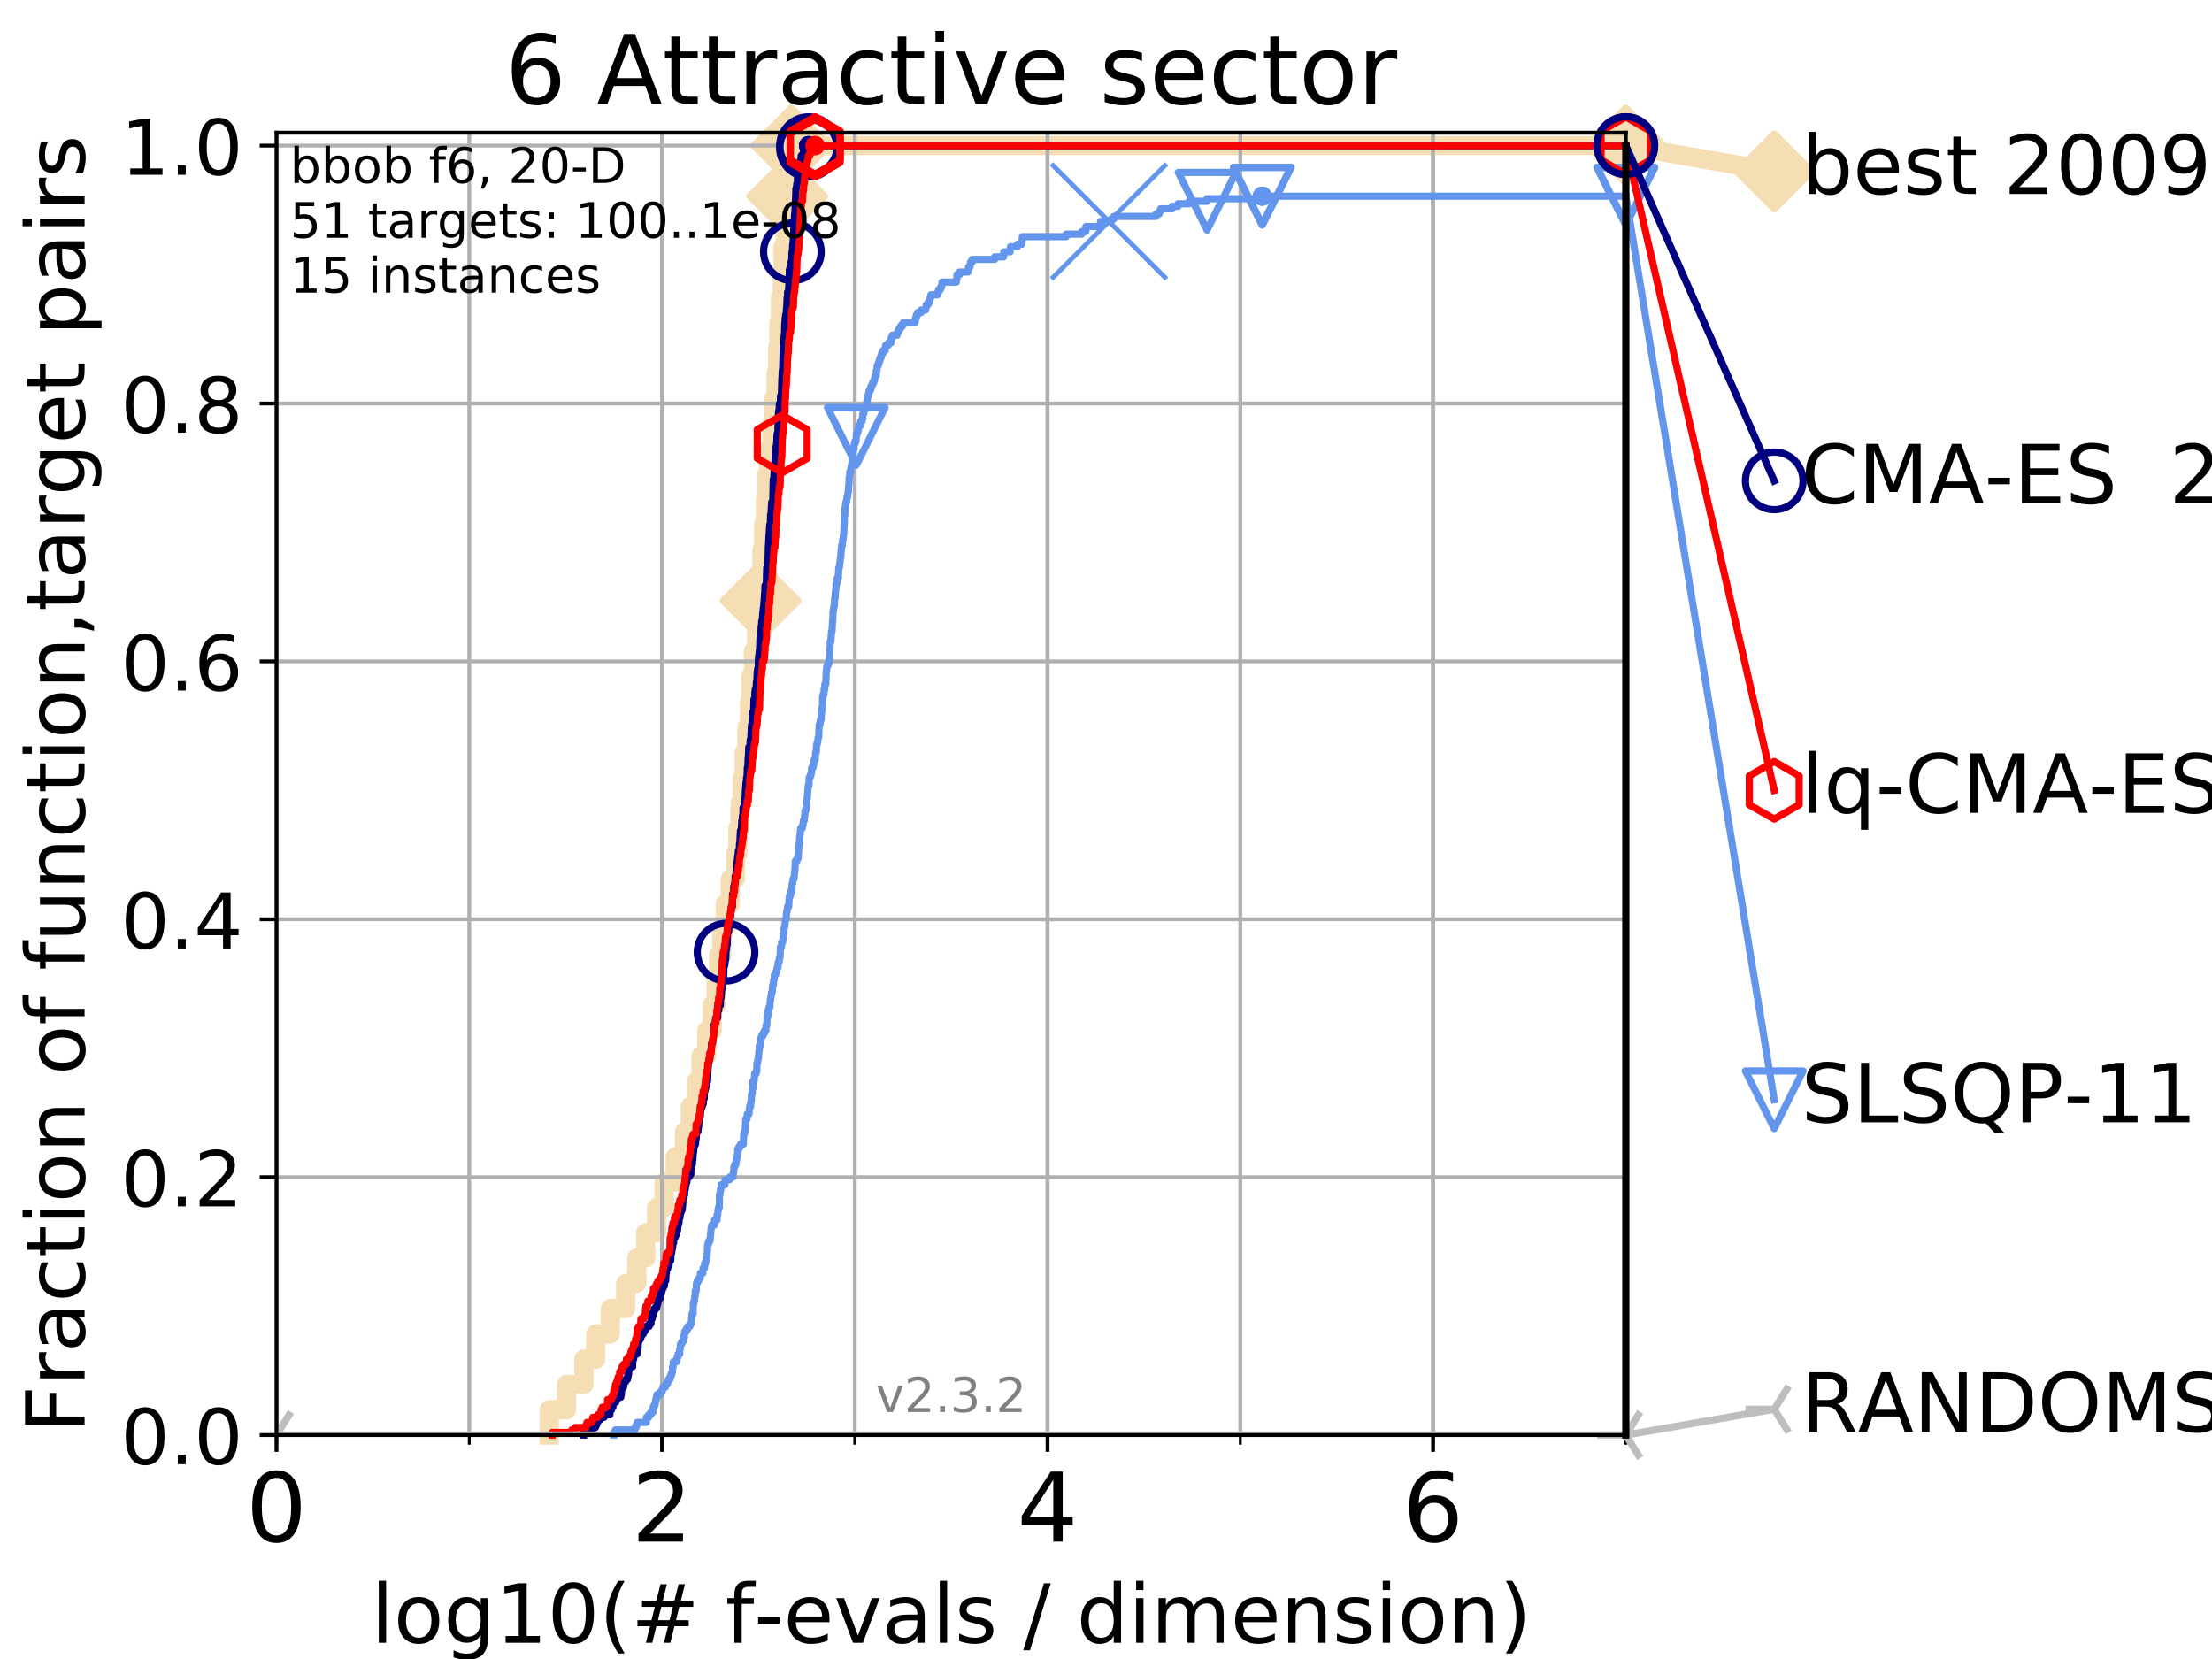 <?xml version="1.0" encoding="utf-8" standalone="no"?>
<!DOCTYPE svg PUBLIC "-//W3C//DTD SVG 1.1//EN"
  "http://www.w3.org/Graphics/SVG/1.1/DTD/svg11.dtd">
<!-- Created with matplotlib (https://matplotlib.org/) -->
<svg height="345.6pt" version="1.1" viewBox="0 0 460.8 345.6" width="460.8pt" xmlns="http://www.w3.org/2000/svg" xmlns:xlink="http://www.w3.org/1999/xlink">
 <defs>
  <style type="text/css">
*{stroke-linecap:butt;stroke-linejoin:round;}
  </style>
 </defs>
 <g id="figure_1">
  <g id="patch_1">
   <path d="M 0 345.6 
L 460.8 345.6 
L 460.8 0 
L 0 0 
z
" style="fill:#ffffff;"/>
  </g>
  <g id="axes_1">
   <g id="patch_2">
    <path d="M 57.6 298.944 
L 338.688 298.944 
L 338.688 27.648 
L 57.6 27.648 
z
" style="fill:#ffffff;"/>
   </g>
   <g id="line2d_1">
    <path d="M 114.419 298.944 
L 114.419 293.677 
L 118.013 293.677 
L 118.013 288.41 
L 121.624 288.41 
L 121.624 283.143 
L 124.101 283.143 
L 124.101 277.877 
L 127.133 277.877 
L 127.133 272.61 
L 130.345 272.61 
L 130.345 267.343 
L 132.636 267.343 
L 132.636 262.076 
L 134.514 262.076 
L 134.514 256.809 
L 136.776 256.809 
L 136.776 251.542 
L 138.358 251.542 
L 138.358 246.275 
L 140.671 246.275 
L 140.671 241.009 
L 142.587 241.009 
L 142.587 235.742 
L 143.81 235.742 
L 143.81 230.475 
L 145.121 230.475 
L 145.121 225.208 
L 146.053 225.208 
L 146.053 219.941 
L 147.231 219.941 
L 147.231 214.674 
L 148.369 214.674 
L 148.369 209.407 
L 149.2 209.407 
L 149.2 204.141 
L 149.691 204.141 
L 149.691 198.874 
L 150.34 198.874 
L 150.34 193.607 
L 151.077 193.607 
L 151.077 188.34 
L 152.15 188.34 
L 152.15 183.073 
L 153.244 183.073 
L 153.244 177.806 
L 153.712 177.806 
L 153.712 172.539 
L 154.167 172.539 
L 154.167 167.272 
L 154.641 167.272 
L 154.641 162.006 
L 155.044 162.006 
L 155.044 156.739 
L 155.597 156.739 
L 155.597 151.472 
L 156.12 151.472 
L 156.12 146.205 
L 156.397 146.205 
L 156.397 140.938 
L 156.942 140.938 
L 156.942 135.671 
L 157.636 135.671 
L 157.636 130.404 
L 158.086 130.404 
L 158.086 125.138 
L 158.45 125.138 
L 158.45 119.871 
L 158.721 119.871 
L 158.721 114.604 
L 159.067 114.604 
L 159.067 109.337 
L 159.454 109.337 
L 159.454 104.07 
L 159.738 104.07 
L 159.738 98.803 
L 160.186 98.803 
L 160.186 93.536 
L 160.777 93.536 
L 160.777 88.27 
L 161.234 88.27 
L 161.234 83.003 
L 161.668 83.003 
L 161.668 77.736 
L 161.984 77.736 
L 161.984 72.469 
L 162.243 72.469 
L 162.243 67.202 
L 162.585 67.202 
L 162.585 61.935 
L 162.956 61.935 
L 162.956 56.668 
L 163.115 56.668 
L 163.115 51.402 
L 163.558 51.402 
L 163.558 46.135 
L 163.973 46.135 
L 163.973 40.868 
L 164.471 40.868 
L 164.471 35.601 
L 164.858 35.601 
L 164.858 30.334 
L 338.688 30.334 
" style="fill:none;stroke:#f5deb3;stroke-linecap:square;stroke-width:4;"/>
   </g>
   <g id="line2d_2">
    <defs>
     <path d="M -0 7.778 
L 7.778 0 
L 0 -7.778 
L -7.778 -0 
z
" id="mb2c389c9c8" style="stroke:#f5deb3;stroke-linejoin:miter;stroke-width:1.5;"/>
    </defs>
    <g>
     <use style="fill:#f5deb3;stroke:#f5deb3;stroke-linejoin:miter;stroke-width:1.5;" x="158.45" xlink:href="#mb2c389c9c8" y="125.138"/>
     <use style="fill:#f5deb3;stroke:#f5deb3;stroke-linejoin:miter;stroke-width:1.5;" x="163.973" xlink:href="#mb2c389c9c8" y="40.868"/>
     <use style="fill:#f5deb3;stroke:#f5deb3;stroke-linejoin:miter;stroke-width:1.5;" x="164.858" xlink:href="#mb2c389c9c8" y="30.334"/>
     <use style="fill:#f5deb3;stroke:#f5deb3;stroke-linejoin:miter;stroke-width:1.5;" x="164.858" xlink:href="#mb2c389c9c8" y="30.334"/>
     <use style="fill:#f5deb3;stroke:#f5deb3;stroke-linejoin:miter;stroke-width:1.5;" x="338.688" xlink:href="#mb2c389c9c8" y="30.334"/>
    </g>
   </g>
   <g id="line2d_3">
    <path style="fill:none;stroke:#f5deb3;stroke-linecap:square;stroke-width:4;"/>
    <g/>
   </g>
   <g id="line2d_4">
    <path d="M 338.688 30.334 
L 369.608 35.706 
" style="fill:none;stroke:#f5deb3;stroke-linecap:square;stroke-width:4;"/>
    <g>
     <use style="fill:#f5deb3;stroke:#f5deb3;stroke-linejoin:miter;stroke-width:1.5;" x="338.688" xlink:href="#mb2c389c9c8" y="30.334"/>
     <use style="fill:#f5deb3;stroke:#f5deb3;stroke-linejoin:miter;stroke-width:1.5;" x="369.608" xlink:href="#mb2c389c9c8" y="35.706"/>
    </g>
   </g>
   <g id="matplotlib.axis_1">
    <g id="xtick_1">
     <g id="line2d_5">
      <path clip-path="url(#pfd07ab5655)" d="M 57.6 298.944 
L 57.6 27.648 
" style="fill:none;stroke:#b0b0b0;stroke-linecap:square;stroke-width:0.8;"/>
     </g>
     <g id="line2d_6">
      <defs>
       <path d="M 0 0 
L 0 3.5 
" id="m874221e39e" style="stroke:#000000;stroke-width:0.8;"/>
      </defs>
      <g>
       <use style="stroke:#000000;stroke-width:0.8;" x="57.6" xlink:href="#m874221e39e" y="298.944"/>
      </g>
     </g>
     <g id="text_1">
      <!-- 0 -->
      <defs>
       <path d="M 31.781 66.406 
Q 24.172 66.406 20.328 58.906 
Q 16.5 51.422 16.5 36.375 
Q 16.5 21.391 20.328 13.891 
Q 24.172 6.391 31.781 6.391 
Q 39.453 6.391 43.281 13.891 
Q 47.125 21.391 47.125 36.375 
Q 47.125 51.422 43.281 58.906 
Q 39.453 66.406 31.781 66.406 
z
M 31.781 74.219 
Q 44.047 74.219 50.516 64.516 
Q 56.984 54.828 56.984 36.375 
Q 56.984 17.969 50.516 8.266 
Q 44.047 -1.422 31.781 -1.422 
Q 19.531 -1.422 13.062 8.266 
Q 6.594 17.969 6.594 36.375 
Q 6.594 54.828 13.062 64.516 
Q 19.531 74.219 31.781 74.219 
z
" id="DejaVuSans-48"/>
      </defs>
      <g transform="translate(51.237 321.141)scale(0.2 -0.2)">
       <use xlink:href="#DejaVuSans-48"/>
      </g>
     </g>
    </g>
    <g id="xtick_2">
     <g id="line2d_7">
      <path clip-path="url(#pfd07ab5655)" d="M 137.911 298.944 
L 137.911 27.648 
" style="fill:none;stroke:#b0b0b0;stroke-linecap:square;stroke-width:0.8;"/>
     </g>
     <g id="line2d_8">
      <g>
       <use style="stroke:#000000;stroke-width:0.8;" x="137.911" xlink:href="#m874221e39e" y="298.944"/>
      </g>
     </g>
     <g id="text_2">
      <!-- 2 -->
      <defs>
       <path d="M 19.188 8.297 
L 53.609 8.297 
L 53.609 0 
L 7.328 0 
L 7.328 8.297 
Q 12.938 14.109 22.625 23.891 
Q 32.328 33.688 34.812 36.531 
Q 39.547 41.844 41.422 45.531 
Q 43.312 49.219 43.312 52.781 
Q 43.312 58.594 39.234 62.25 
Q 35.156 65.922 28.609 65.922 
Q 23.969 65.922 18.812 64.312 
Q 13.672 62.703 7.812 59.422 
L 7.812 69.391 
Q 13.766 71.781 18.938 73 
Q 24.125 74.219 28.422 74.219 
Q 39.75 74.219 46.484 68.547 
Q 53.219 62.891 53.219 53.422 
Q 53.219 48.922 51.531 44.891 
Q 49.859 40.875 45.406 35.406 
Q 44.188 33.984 37.641 27.219 
Q 31.109 20.453 19.188 8.297 
z
" id="DejaVuSans-50"/>
      </defs>
      <g transform="translate(131.548 321.141)scale(0.2 -0.2)">
       <use xlink:href="#DejaVuSans-50"/>
      </g>
     </g>
    </g>
    <g id="xtick_3">
     <g id="line2d_9">
      <path clip-path="url(#pfd07ab5655)" d="M 218.222 298.944 
L 218.222 27.648 
" style="fill:none;stroke:#b0b0b0;stroke-linecap:square;stroke-width:0.8;"/>
     </g>
     <g id="line2d_10">
      <g>
       <use style="stroke:#000000;stroke-width:0.8;" x="218.222" xlink:href="#m874221e39e" y="298.944"/>
      </g>
     </g>
     <g id="text_3">
      <!-- 4 -->
      <defs>
       <path d="M 37.797 64.312 
L 12.891 25.391 
L 37.797 25.391 
z
M 35.203 72.906 
L 47.609 72.906 
L 47.609 25.391 
L 58.016 25.391 
L 58.016 17.188 
L 47.609 17.188 
L 47.609 0 
L 37.797 0 
L 37.797 17.188 
L 4.891 17.188 
L 4.891 26.703 
z
" id="DejaVuSans-52"/>
      </defs>
      <g transform="translate(211.859 321.141)scale(0.2 -0.2)">
       <use xlink:href="#DejaVuSans-52"/>
      </g>
     </g>
    </g>
    <g id="xtick_4">
     <g id="line2d_11">
      <path clip-path="url(#pfd07ab5655)" d="M 298.533 298.944 
L 298.533 27.648 
" style="fill:none;stroke:#b0b0b0;stroke-linecap:square;stroke-width:0.8;"/>
     </g>
     <g id="line2d_12">
      <g>
       <use style="stroke:#000000;stroke-width:0.8;" x="298.533" xlink:href="#m874221e39e" y="298.944"/>
      </g>
     </g>
     <g id="text_4">
      <!-- 6 -->
      <defs>
       <path d="M 33.016 40.375 
Q 26.375 40.375 22.484 35.828 
Q 18.609 31.297 18.609 23.391 
Q 18.609 15.531 22.484 10.953 
Q 26.375 6.391 33.016 6.391 
Q 39.656 6.391 43.531 10.953 
Q 47.406 15.531 47.406 23.391 
Q 47.406 31.297 43.531 35.828 
Q 39.656 40.375 33.016 40.375 
z
M 52.594 71.297 
L 52.594 62.312 
Q 48.875 64.062 45.094 64.984 
Q 41.312 65.922 37.594 65.922 
Q 27.828 65.922 22.672 59.328 
Q 17.531 52.734 16.797 39.406 
Q 19.672 43.656 24.016 45.922 
Q 28.375 48.188 33.594 48.188 
Q 44.578 48.188 50.953 41.516 
Q 57.328 34.859 57.328 23.391 
Q 57.328 12.156 50.688 5.359 
Q 44.047 -1.422 33.016 -1.422 
Q 20.359 -1.422 13.672 8.266 
Q 6.984 17.969 6.984 36.375 
Q 6.984 53.656 15.188 63.938 
Q 23.391 74.219 37.203 74.219 
Q 40.922 74.219 44.703 73.484 
Q 48.484 72.75 52.594 71.297 
z
" id="DejaVuSans-54"/>
      </defs>
      <g transform="translate(292.17 321.141)scale(0.2 -0.2)">
       <use xlink:href="#DejaVuSans-54"/>
      </g>
     </g>
    </g>
    <g id="xtick_5">
     <g id="line2d_13">
      <path clip-path="url(#pfd07ab5655)" d="M 57.6 298.944 
L 57.6 27.648 
" style="fill:none;stroke:#b0b0b0;stroke-linecap:square;stroke-width:0.8;"/>
     </g>
     <g id="line2d_14">
      <defs>
       <path d="M 0 0 
L 0 2 
" id="m9e66206637" style="stroke:#000000;stroke-width:0.6;"/>
      </defs>
      <g>
       <use style="stroke:#000000;stroke-width:0.6;" x="57.6" xlink:href="#m9e66206637" y="298.944"/>
      </g>
     </g>
    </g>
    <g id="xtick_6">
     <g id="line2d_15">
      <path clip-path="url(#pfd07ab5655)" d="M 97.755 298.944 
L 97.755 27.648 
" style="fill:none;stroke:#b0b0b0;stroke-linecap:square;stroke-width:0.8;"/>
     </g>
     <g id="line2d_16">
      <g>
       <use style="stroke:#000000;stroke-width:0.6;" x="97.755" xlink:href="#m9e66206637" y="298.944"/>
      </g>
     </g>
    </g>
    <g id="xtick_7">
     <g id="line2d_17">
      <path clip-path="url(#pfd07ab5655)" d="M 137.911 298.944 
L 137.911 27.648 
" style="fill:none;stroke:#b0b0b0;stroke-linecap:square;stroke-width:0.8;"/>
     </g>
     <g id="line2d_18">
      <g>
       <use style="stroke:#000000;stroke-width:0.6;" x="137.911" xlink:href="#m9e66206637" y="298.944"/>
      </g>
     </g>
    </g>
    <g id="xtick_8">
     <g id="line2d_19">
      <path clip-path="url(#pfd07ab5655)" d="M 178.066 298.944 
L 178.066 27.648 
" style="fill:none;stroke:#b0b0b0;stroke-linecap:square;stroke-width:0.8;"/>
     </g>
     <g id="line2d_20">
      <g>
       <use style="stroke:#000000;stroke-width:0.6;" x="178.066" xlink:href="#m9e66206637" y="298.944"/>
      </g>
     </g>
    </g>
    <g id="xtick_9">
     <g id="line2d_21">
      <path clip-path="url(#pfd07ab5655)" d="M 218.222 298.944 
L 218.222 27.648 
" style="fill:none;stroke:#b0b0b0;stroke-linecap:square;stroke-width:0.8;"/>
     </g>
     <g id="line2d_22">
      <g>
       <use style="stroke:#000000;stroke-width:0.6;" x="218.222" xlink:href="#m9e66206637" y="298.944"/>
      </g>
     </g>
    </g>
    <g id="xtick_10">
     <g id="line2d_23">
      <path clip-path="url(#pfd07ab5655)" d="M 258.377 298.944 
L 258.377 27.648 
" style="fill:none;stroke:#b0b0b0;stroke-linecap:square;stroke-width:0.8;"/>
     </g>
     <g id="line2d_24">
      <g>
       <use style="stroke:#000000;stroke-width:0.6;" x="258.377" xlink:href="#m9e66206637" y="298.944"/>
      </g>
     </g>
    </g>
    <g id="xtick_11">
     <g id="line2d_25">
      <path clip-path="url(#pfd07ab5655)" d="M 298.533 298.944 
L 298.533 27.648 
" style="fill:none;stroke:#b0b0b0;stroke-linecap:square;stroke-width:0.8;"/>
     </g>
     <g id="line2d_26">
      <g>
       <use style="stroke:#000000;stroke-width:0.6;" x="298.533" xlink:href="#m9e66206637" y="298.944"/>
      </g>
     </g>
    </g>
    <g id="xtick_12">
     <g id="line2d_27">
      <path clip-path="url(#pfd07ab5655)" d="M 338.688 298.944 
L 338.688 27.648 
" style="fill:none;stroke:#b0b0b0;stroke-linecap:square;stroke-width:0.8;"/>
     </g>
     <g id="line2d_28">
      <g>
       <use style="stroke:#000000;stroke-width:0.6;" x="338.688" xlink:href="#m9e66206637" y="298.944"/>
      </g>
     </g>
    </g>
    <g id="text_5">
     <!-- log10(# f-evals / dimension) -->
     <defs>
      <path d="M 9.422 75.984 
L 18.406 75.984 
L 18.406 0 
L 9.422 0 
z
" id="DejaVuSans-108"/>
      <path d="M 30.609 48.391 
Q 23.391 48.391 19.188 42.75 
Q 14.984 37.109 14.984 27.297 
Q 14.984 17.484 19.156 11.844 
Q 23.344 6.203 30.609 6.203 
Q 37.797 6.203 41.984 11.859 
Q 46.188 17.531 46.188 27.297 
Q 46.188 37.016 41.984 42.703 
Q 37.797 48.391 30.609 48.391 
z
M 30.609 56 
Q 42.328 56 49.016 48.375 
Q 55.719 40.766 55.719 27.297 
Q 55.719 13.875 49.016 6.219 
Q 42.328 -1.422 30.609 -1.422 
Q 18.844 -1.422 12.172 6.219 
Q 5.516 13.875 5.516 27.297 
Q 5.516 40.766 12.172 48.375 
Q 18.844 56 30.609 56 
z
" id="DejaVuSans-111"/>
      <path d="M 45.406 27.984 
Q 45.406 37.75 41.375 43.109 
Q 37.359 48.484 30.078 48.484 
Q 22.859 48.484 18.828 43.109 
Q 14.797 37.75 14.797 27.984 
Q 14.797 18.266 18.828 12.891 
Q 22.859 7.516 30.078 7.516 
Q 37.359 7.516 41.375 12.891 
Q 45.406 18.266 45.406 27.984 
z
M 54.391 6.781 
Q 54.391 -7.172 48.188 -13.984 
Q 42 -20.797 29.203 -20.797 
Q 24.469 -20.797 20.266 -20.094 
Q 16.062 -19.391 12.109 -17.922 
L 12.109 -9.188 
Q 16.062 -11.328 19.922 -12.344 
Q 23.781 -13.375 27.781 -13.375 
Q 36.625 -13.375 41.016 -8.766 
Q 45.406 -4.156 45.406 5.172 
L 45.406 9.625 
Q 42.625 4.781 38.281 2.391 
Q 33.938 0 27.875 0 
Q 17.828 0 11.672 7.656 
Q 5.516 15.328 5.516 27.984 
Q 5.516 40.672 11.672 48.328 
Q 17.828 56 27.875 56 
Q 33.938 56 38.281 53.609 
Q 42.625 51.219 45.406 46.391 
L 45.406 54.688 
L 54.391 54.688 
z
" id="DejaVuSans-103"/>
      <path d="M 12.406 8.297 
L 28.516 8.297 
L 28.516 63.922 
L 10.984 60.406 
L 10.984 69.391 
L 28.422 72.906 
L 38.281 72.906 
L 38.281 8.297 
L 54.391 8.297 
L 54.391 0 
L 12.406 0 
z
" id="DejaVuSans-49"/>
      <path d="M 31 75.875 
Q 24.469 64.656 21.281 53.656 
Q 18.109 42.672 18.109 31.391 
Q 18.109 20.125 21.312 9.062 
Q 24.516 -2 31 -13.188 
L 23.188 -13.188 
Q 15.875 -1.703 12.234 9.375 
Q 8.594 20.453 8.594 31.391 
Q 8.594 42.281 12.203 53.312 
Q 15.828 64.359 23.188 75.875 
z
" id="DejaVuSans-40"/>
      <path d="M 51.125 44 
L 36.922 44 
L 32.812 27.688 
L 47.125 27.688 
z
M 43.797 71.781 
L 38.719 51.516 
L 52.984 51.516 
L 58.109 71.781 
L 65.922 71.781 
L 60.891 51.516 
L 76.125 51.516 
L 76.125 44 
L 58.984 44 
L 54.984 27.688 
L 70.516 27.688 
L 70.516 20.219 
L 53.078 20.219 
L 48 0 
L 40.188 0 
L 45.219 20.219 
L 30.906 20.219 
L 25.875 0 
L 18.016 0 
L 23.094 20.219 
L 7.719 20.219 
L 7.719 27.688 
L 24.906 27.688 
L 29 44 
L 13.281 44 
L 13.281 51.516 
L 30.906 51.516 
L 35.891 71.781 
z
" id="DejaVuSans-35"/>
      <path id="DejaVuSans-32"/>
      <path d="M 37.109 75.984 
L 37.109 68.5 
L 28.516 68.5 
Q 23.688 68.5 21.797 66.547 
Q 19.922 64.594 19.922 59.516 
L 19.922 54.688 
L 34.719 54.688 
L 34.719 47.703 
L 19.922 47.703 
L 19.922 0 
L 10.891 0 
L 10.891 47.703 
L 2.297 47.703 
L 2.297 54.688 
L 10.891 54.688 
L 10.891 58.5 
Q 10.891 67.625 15.141 71.797 
Q 19.391 75.984 28.609 75.984 
z
" id="DejaVuSans-102"/>
      <path d="M 4.891 31.391 
L 31.203 31.391 
L 31.203 23.391 
L 4.891 23.391 
z
" id="DejaVuSans-45"/>
      <path d="M 56.203 29.594 
L 56.203 25.203 
L 14.891 25.203 
Q 15.484 15.922 20.484 11.062 
Q 25.484 6.203 34.422 6.203 
Q 39.594 6.203 44.453 7.469 
Q 49.312 8.734 54.109 11.281 
L 54.109 2.781 
Q 49.266 0.734 44.188 -0.344 
Q 39.109 -1.422 33.891 -1.422 
Q 20.797 -1.422 13.156 6.188 
Q 5.516 13.812 5.516 26.812 
Q 5.516 40.234 12.766 48.109 
Q 20.016 56 32.328 56 
Q 43.359 56 49.781 48.891 
Q 56.203 41.797 56.203 29.594 
z
M 47.219 32.234 
Q 47.125 39.594 43.094 43.984 
Q 39.062 48.391 32.422 48.391 
Q 24.906 48.391 20.391 44.141 
Q 15.875 39.891 15.188 32.172 
z
" id="DejaVuSans-101"/>
      <path d="M 2.984 54.688 
L 12.5 54.688 
L 29.594 8.797 
L 46.688 54.688 
L 56.203 54.688 
L 35.688 0 
L 23.484 0 
z
" id="DejaVuSans-118"/>
      <path d="M 34.281 27.484 
Q 23.391 27.484 19.188 25 
Q 14.984 22.516 14.984 16.5 
Q 14.984 11.719 18.141 8.906 
Q 21.297 6.109 26.703 6.109 
Q 34.188 6.109 38.703 11.406 
Q 43.219 16.703 43.219 25.484 
L 43.219 27.484 
z
M 52.203 31.203 
L 52.203 0 
L 43.219 0 
L 43.219 8.297 
Q 40.141 3.328 35.547 0.953 
Q 30.953 -1.422 24.312 -1.422 
Q 15.922 -1.422 10.953 3.297 
Q 6 8.016 6 15.922 
Q 6 25.141 12.172 29.828 
Q 18.359 34.516 30.609 34.516 
L 43.219 34.516 
L 43.219 35.406 
Q 43.219 41.609 39.141 45 
Q 35.062 48.391 27.688 48.391 
Q 23 48.391 18.547 47.266 
Q 14.109 46.141 10.016 43.891 
L 10.016 52.203 
Q 14.938 54.109 19.578 55.047 
Q 24.219 56 28.609 56 
Q 40.484 56 46.344 49.844 
Q 52.203 43.703 52.203 31.203 
z
" id="DejaVuSans-97"/>
      <path d="M 44.281 53.078 
L 44.281 44.578 
Q 40.484 46.531 36.375 47.5 
Q 32.281 48.484 27.875 48.484 
Q 21.188 48.484 17.844 46.438 
Q 14.5 44.391 14.5 40.281 
Q 14.5 37.156 16.891 35.375 
Q 19.281 33.594 26.516 31.984 
L 29.594 31.297 
Q 39.156 29.25 43.188 25.516 
Q 47.219 21.781 47.219 15.094 
Q 47.219 7.469 41.188 3.016 
Q 35.156 -1.422 24.609 -1.422 
Q 20.219 -1.422 15.453 -0.562 
Q 10.688 0.297 5.422 2 
L 5.422 11.281 
Q 10.406 8.688 15.234 7.391 
Q 20.062 6.109 24.812 6.109 
Q 31.156 6.109 34.562 8.281 
Q 37.984 10.453 37.984 14.406 
Q 37.984 18.062 35.516 20.016 
Q 33.062 21.969 24.703 23.781 
L 21.578 24.516 
Q 13.234 26.266 9.516 29.906 
Q 5.812 33.547 5.812 39.891 
Q 5.812 47.609 11.281 51.797 
Q 16.75 56 26.812 56 
Q 31.781 56 36.172 55.266 
Q 40.578 54.547 44.281 53.078 
z
" id="DejaVuSans-115"/>
      <path d="M 25.391 72.906 
L 33.688 72.906 
L 8.297 -9.281 
L 0 -9.281 
z
" id="DejaVuSans-47"/>
      <path d="M 45.406 46.391 
L 45.406 75.984 
L 54.391 75.984 
L 54.391 0 
L 45.406 0 
L 45.406 8.203 
Q 42.578 3.328 38.25 0.953 
Q 33.938 -1.422 27.875 -1.422 
Q 17.969 -1.422 11.734 6.484 
Q 5.516 14.406 5.516 27.297 
Q 5.516 40.188 11.734 48.094 
Q 17.969 56 27.875 56 
Q 33.938 56 38.25 53.625 
Q 42.578 51.266 45.406 46.391 
z
M 14.797 27.297 
Q 14.797 17.391 18.875 11.75 
Q 22.953 6.109 30.078 6.109 
Q 37.203 6.109 41.297 11.75 
Q 45.406 17.391 45.406 27.297 
Q 45.406 37.203 41.297 42.844 
Q 37.203 48.484 30.078 48.484 
Q 22.953 48.484 18.875 42.844 
Q 14.797 37.203 14.797 27.297 
z
" id="DejaVuSans-100"/>
      <path d="M 9.422 54.688 
L 18.406 54.688 
L 18.406 0 
L 9.422 0 
z
M 9.422 75.984 
L 18.406 75.984 
L 18.406 64.594 
L 9.422 64.594 
z
" id="DejaVuSans-105"/>
      <path d="M 52 44.188 
Q 55.375 50.25 60.062 53.125 
Q 64.75 56 71.094 56 
Q 79.641 56 84.281 50.016 
Q 88.922 44.047 88.922 33.016 
L 88.922 0 
L 79.891 0 
L 79.891 32.719 
Q 79.891 40.578 77.094 44.375 
Q 74.312 48.188 68.609 48.188 
Q 61.625 48.188 57.562 43.547 
Q 53.516 38.922 53.516 30.906 
L 53.516 0 
L 44.484 0 
L 44.484 32.719 
Q 44.484 40.625 41.703 44.406 
Q 38.922 48.188 33.109 48.188 
Q 26.219 48.188 22.156 43.531 
Q 18.109 38.875 18.109 30.906 
L 18.109 0 
L 9.078 0 
L 9.078 54.688 
L 18.109 54.688 
L 18.109 46.188 
Q 21.188 51.219 25.484 53.609 
Q 29.781 56 35.688 56 
Q 41.656 56 45.828 52.969 
Q 50 49.953 52 44.188 
z
" id="DejaVuSans-109"/>
      <path d="M 54.891 33.016 
L 54.891 0 
L 45.906 0 
L 45.906 32.719 
Q 45.906 40.484 42.875 44.328 
Q 39.844 48.188 33.797 48.188 
Q 26.516 48.188 22.312 43.547 
Q 18.109 38.922 18.109 30.906 
L 18.109 0 
L 9.078 0 
L 9.078 54.688 
L 18.109 54.688 
L 18.109 46.188 
Q 21.344 51.125 25.703 53.562 
Q 30.078 56 35.797 56 
Q 45.219 56 50.047 50.172 
Q 54.891 44.344 54.891 33.016 
z
" id="DejaVuSans-110"/>
      <path d="M 8.016 75.875 
L 15.828 75.875 
Q 23.141 64.359 26.781 53.312 
Q 30.422 42.281 30.422 31.391 
Q 30.422 20.453 26.781 9.375 
Q 23.141 -1.703 15.828 -13.188 
L 8.016 -13.188 
Q 14.5 -2 17.703 9.062 
Q 20.906 20.125 20.906 31.391 
Q 20.906 42.672 17.703 53.656 
Q 14.5 64.656 8.016 75.875 
z
" id="DejaVuSans-41"/>
     </defs>
     <g transform="translate(77.303 342.218)scale(0.17 -0.17)">
      <use xlink:href="#DejaVuSans-108"/>
      <use x="27.783" xlink:href="#DejaVuSans-111"/>
      <use x="88.965" xlink:href="#DejaVuSans-103"/>
      <use x="152.441" xlink:href="#DejaVuSans-49"/>
      <use x="216.064" xlink:href="#DejaVuSans-48"/>
      <use x="279.688" xlink:href="#DejaVuSans-40"/>
      <use x="318.701" xlink:href="#DejaVuSans-35"/>
      <use x="402.49" xlink:href="#DejaVuSans-32"/>
      <use x="434.277" xlink:href="#DejaVuSans-102"/>
      <use x="469.404" xlink:href="#DejaVuSans-45"/>
      <use x="505.488" xlink:href="#DejaVuSans-101"/>
      <use x="567.012" xlink:href="#DejaVuSans-118"/>
      <use x="626.191" xlink:href="#DejaVuSans-97"/>
      <use x="687.471" xlink:href="#DejaVuSans-108"/>
      <use x="715.254" xlink:href="#DejaVuSans-115"/>
      <use x="767.354" xlink:href="#DejaVuSans-32"/>
      <use x="799.141" xlink:href="#DejaVuSans-47"/>
      <use x="832.832" xlink:href="#DejaVuSans-32"/>
      <use x="864.619" xlink:href="#DejaVuSans-100"/>
      <use x="928.096" xlink:href="#DejaVuSans-105"/>
      <use x="955.879" xlink:href="#DejaVuSans-109"/>
      <use x="1053.291" xlink:href="#DejaVuSans-101"/>
      <use x="1114.814" xlink:href="#DejaVuSans-110"/>
      <use x="1178.193" xlink:href="#DejaVuSans-115"/>
      <use x="1230.293" xlink:href="#DejaVuSans-105"/>
      <use x="1258.076" xlink:href="#DejaVuSans-111"/>
      <use x="1319.258" xlink:href="#DejaVuSans-110"/>
      <use x="1382.637" xlink:href="#DejaVuSans-41"/>
     </g>
    </g>
   </g>
   <g id="matplotlib.axis_2">
    <g id="ytick_1">
     <g id="line2d_29">
      <path clip-path="url(#pfd07ab5655)" d="M 57.6 298.944 
L 338.688 298.944 
" style="fill:none;stroke:#b0b0b0;stroke-linecap:square;stroke-width:0.8;"/>
     </g>
     <g id="line2d_30">
      <defs>
       <path d="M 0 0 
L -3.5 0 
" id="mb78dc007d6" style="stroke:#000000;stroke-width:0.8;"/>
      </defs>
      <g>
       <use style="stroke:#000000;stroke-width:0.8;" x="57.6" xlink:href="#mb78dc007d6" y="298.944"/>
      </g>
     </g>
     <g id="text_6">
      <!-- 0.0 -->
      <defs>
       <path d="M 10.688 12.406 
L 21 12.406 
L 21 0 
L 10.688 0 
z
" id="DejaVuSans-46"/>
      </defs>
      <g transform="translate(25.155 305.023)scale(0.16 -0.16)">
       <use xlink:href="#DejaVuSans-48"/>
       <use x="63.623" xlink:href="#DejaVuSans-46"/>
       <use x="95.41" xlink:href="#DejaVuSans-48"/>
      </g>
     </g>
    </g>
    <g id="ytick_2">
     <g id="line2d_31">
      <path clip-path="url(#pfd07ab5655)" d="M 57.6 245.222 
L 338.688 245.222 
" style="fill:none;stroke:#b0b0b0;stroke-linecap:square;stroke-width:0.8;"/>
     </g>
     <g id="line2d_32">
      <g>
       <use style="stroke:#000000;stroke-width:0.8;" x="57.6" xlink:href="#mb78dc007d6" y="245.222"/>
      </g>
     </g>
     <g id="text_7">
      <!-- 0.2 -->
      <g transform="translate(25.155 251.301)scale(0.16 -0.16)">
       <use xlink:href="#DejaVuSans-48"/>
       <use x="63.623" xlink:href="#DejaVuSans-46"/>
       <use x="95.41" xlink:href="#DejaVuSans-50"/>
      </g>
     </g>
    </g>
    <g id="ytick_3">
     <g id="line2d_33">
      <path clip-path="url(#pfd07ab5655)" d="M 57.6 191.5 
L 338.688 191.5 
" style="fill:none;stroke:#b0b0b0;stroke-linecap:square;stroke-width:0.8;"/>
     </g>
     <g id="line2d_34">
      <g>
       <use style="stroke:#000000;stroke-width:0.8;" x="57.6" xlink:href="#mb78dc007d6" y="191.5"/>
      </g>
     </g>
     <g id="text_8">
      <!-- 0.4 -->
      <g transform="translate(25.155 197.579)scale(0.16 -0.16)">
       <use xlink:href="#DejaVuSans-48"/>
       <use x="63.623" xlink:href="#DejaVuSans-46"/>
       <use x="95.41" xlink:href="#DejaVuSans-52"/>
      </g>
     </g>
    </g>
    <g id="ytick_4">
     <g id="line2d_35">
      <path clip-path="url(#pfd07ab5655)" d="M 57.6 137.778 
L 338.688 137.778 
" style="fill:none;stroke:#b0b0b0;stroke-linecap:square;stroke-width:0.8;"/>
     </g>
     <g id="line2d_36">
      <g>
       <use style="stroke:#000000;stroke-width:0.8;" x="57.6" xlink:href="#mb78dc007d6" y="137.778"/>
      </g>
     </g>
     <g id="text_9">
      <!-- 0.6 -->
      <g transform="translate(25.155 143.857)scale(0.16 -0.16)">
       <use xlink:href="#DejaVuSans-48"/>
       <use x="63.623" xlink:href="#DejaVuSans-46"/>
       <use x="95.41" xlink:href="#DejaVuSans-54"/>
      </g>
     </g>
    </g>
    <g id="ytick_5">
     <g id="line2d_37">
      <path clip-path="url(#pfd07ab5655)" d="M 57.6 84.056 
L 338.688 84.056 
" style="fill:none;stroke:#b0b0b0;stroke-linecap:square;stroke-width:0.8;"/>
     </g>
     <g id="line2d_38">
      <g>
       <use style="stroke:#000000;stroke-width:0.8;" x="57.6" xlink:href="#mb78dc007d6" y="84.056"/>
      </g>
     </g>
     <g id="text_10">
      <!-- 0.8 -->
      <defs>
       <path d="M 31.781 34.625 
Q 24.75 34.625 20.719 30.859 
Q 16.703 27.094 16.703 20.516 
Q 16.703 13.922 20.719 10.156 
Q 24.75 6.391 31.781 6.391 
Q 38.812 6.391 42.859 10.172 
Q 46.922 13.969 46.922 20.516 
Q 46.922 27.094 42.891 30.859 
Q 38.875 34.625 31.781 34.625 
z
M 21.922 38.812 
Q 15.578 40.375 12.031 44.719 
Q 8.5 49.078 8.5 55.328 
Q 8.5 64.062 14.719 69.141 
Q 20.953 74.219 31.781 74.219 
Q 42.672 74.219 48.875 69.141 
Q 55.078 64.062 55.078 55.328 
Q 55.078 49.078 51.531 44.719 
Q 48 40.375 41.703 38.812 
Q 48.828 37.156 52.797 32.312 
Q 56.781 27.484 56.781 20.516 
Q 56.781 9.906 50.312 4.234 
Q 43.844 -1.422 31.781 -1.422 
Q 19.734 -1.422 13.25 4.234 
Q 6.781 9.906 6.781 20.516 
Q 6.781 27.484 10.781 32.312 
Q 14.797 37.156 21.922 38.812 
z
M 18.312 54.391 
Q 18.312 48.734 21.844 45.562 
Q 25.391 42.391 31.781 42.391 
Q 38.141 42.391 41.719 45.562 
Q 45.312 48.734 45.312 54.391 
Q 45.312 60.062 41.719 63.234 
Q 38.141 66.406 31.781 66.406 
Q 25.391 66.406 21.844 63.234 
Q 18.312 60.062 18.312 54.391 
z
" id="DejaVuSans-56"/>
      </defs>
      <g transform="translate(25.155 90.135)scale(0.16 -0.16)">
       <use xlink:href="#DejaVuSans-48"/>
       <use x="63.623" xlink:href="#DejaVuSans-46"/>
       <use x="95.41" xlink:href="#DejaVuSans-56"/>
      </g>
     </g>
    </g>
    <g id="ytick_6">
     <g id="line2d_39">
      <path clip-path="url(#pfd07ab5655)" d="M 57.6 30.334 
L 338.688 30.334 
" style="fill:none;stroke:#b0b0b0;stroke-linecap:square;stroke-width:0.8;"/>
     </g>
     <g id="line2d_40">
      <g>
       <use style="stroke:#000000;stroke-width:0.8;" x="57.6" xlink:href="#mb78dc007d6" y="30.334"/>
      </g>
     </g>
     <g id="text_11">
      <!-- 1.0 -->
      <g transform="translate(25.155 36.413)scale(0.16 -0.16)">
       <use xlink:href="#DejaVuSans-49"/>
       <use x="63.623" xlink:href="#DejaVuSans-46"/>
       <use x="95.41" xlink:href="#DejaVuSans-48"/>
      </g>
     </g>
    </g>
    <g id="text_12">
     <!-- Fraction of function,target pairs -->
     <defs>
      <path d="M 9.812 72.906 
L 51.703 72.906 
L 51.703 64.594 
L 19.672 64.594 
L 19.672 43.109 
L 48.578 43.109 
L 48.578 34.812 
L 19.672 34.812 
L 19.672 0 
L 9.812 0 
z
" id="DejaVuSans-70"/>
      <path d="M 41.109 46.297 
Q 39.594 47.172 37.812 47.578 
Q 36.031 48 33.891 48 
Q 26.266 48 22.188 43.047 
Q 18.109 38.094 18.109 28.812 
L 18.109 0 
L 9.078 0 
L 9.078 54.688 
L 18.109 54.688 
L 18.109 46.188 
Q 20.953 51.172 25.484 53.578 
Q 30.031 56 36.531 56 
Q 37.453 56 38.578 55.875 
Q 39.703 55.766 41.062 55.516 
z
" id="DejaVuSans-114"/>
      <path d="M 48.781 52.594 
L 48.781 44.188 
Q 44.969 46.297 41.141 47.344 
Q 37.312 48.391 33.406 48.391 
Q 24.656 48.391 19.812 42.844 
Q 14.984 37.312 14.984 27.297 
Q 14.984 17.281 19.812 11.734 
Q 24.656 6.203 33.406 6.203 
Q 37.312 6.203 41.141 7.25 
Q 44.969 8.297 48.781 10.406 
L 48.781 2.094 
Q 45.016 0.344 40.984 -0.531 
Q 36.969 -1.422 32.422 -1.422 
Q 20.062 -1.422 12.781 6.344 
Q 5.516 14.109 5.516 27.297 
Q 5.516 40.672 12.859 48.328 
Q 20.219 56 33.016 56 
Q 37.156 56 41.109 55.141 
Q 45.062 54.297 48.781 52.594 
z
" id="DejaVuSans-99"/>
      <path d="M 18.312 70.219 
L 18.312 54.688 
L 36.812 54.688 
L 36.812 47.703 
L 18.312 47.703 
L 18.312 18.016 
Q 18.312 11.328 20.141 9.422 
Q 21.969 7.516 27.594 7.516 
L 36.812 7.516 
L 36.812 0 
L 27.594 0 
Q 17.188 0 13.234 3.875 
Q 9.281 7.766 9.281 18.016 
L 9.281 47.703 
L 2.688 47.703 
L 2.688 54.688 
L 9.281 54.688 
L 9.281 70.219 
z
" id="DejaVuSans-116"/>
      <path d="M 8.5 21.578 
L 8.5 54.688 
L 17.484 54.688 
L 17.484 21.922 
Q 17.484 14.156 20.5 10.266 
Q 23.531 6.391 29.594 6.391 
Q 36.859 6.391 41.078 11.031 
Q 45.312 15.672 45.312 23.688 
L 45.312 54.688 
L 54.297 54.688 
L 54.297 0 
L 45.312 0 
L 45.312 8.406 
Q 42.047 3.422 37.719 1 
Q 33.406 -1.422 27.688 -1.422 
Q 18.266 -1.422 13.375 4.438 
Q 8.5 10.297 8.5 21.578 
z
M 31.109 56 
z
" id="DejaVuSans-117"/>
      <path d="M 11.719 12.406 
L 22.016 12.406 
L 22.016 4 
L 14.016 -11.625 
L 7.719 -11.625 
L 11.719 4 
z
" id="DejaVuSans-44"/>
      <path d="M 18.109 8.203 
L 18.109 -20.797 
L 9.078 -20.797 
L 9.078 54.688 
L 18.109 54.688 
L 18.109 46.391 
Q 20.953 51.266 25.266 53.625 
Q 29.594 56 35.594 56 
Q 45.562 56 51.781 48.094 
Q 58.016 40.188 58.016 27.297 
Q 58.016 14.406 51.781 6.484 
Q 45.562 -1.422 35.594 -1.422 
Q 29.594 -1.422 25.266 0.953 
Q 20.953 3.328 18.109 8.203 
z
M 48.688 27.297 
Q 48.688 37.203 44.609 42.844 
Q 40.531 48.484 33.406 48.484 
Q 26.266 48.484 22.188 42.844 
Q 18.109 37.203 18.109 27.297 
Q 18.109 17.391 22.188 11.75 
Q 26.266 6.109 33.406 6.109 
Q 40.531 6.109 44.609 11.75 
Q 48.688 17.391 48.688 27.297 
z
" id="DejaVuSans-112"/>
     </defs>
     <g transform="translate(17.62 298.435)rotate(-90)scale(0.17 -0.17)">
      <use xlink:href="#DejaVuSans-70"/>
      <use x="57.41" xlink:href="#DejaVuSans-114"/>
      <use x="98.523" xlink:href="#DejaVuSans-97"/>
      <use x="159.803" xlink:href="#DejaVuSans-99"/>
      <use x="214.783" xlink:href="#DejaVuSans-116"/>
      <use x="253.992" xlink:href="#DejaVuSans-105"/>
      <use x="281.775" xlink:href="#DejaVuSans-111"/>
      <use x="342.957" xlink:href="#DejaVuSans-110"/>
      <use x="406.336" xlink:href="#DejaVuSans-32"/>
      <use x="438.123" xlink:href="#DejaVuSans-111"/>
      <use x="499.305" xlink:href="#DejaVuSans-102"/>
      <use x="534.51" xlink:href="#DejaVuSans-32"/>
      <use x="566.297" xlink:href="#DejaVuSans-102"/>
      <use x="601.502" xlink:href="#DejaVuSans-117"/>
      <use x="664.881" xlink:href="#DejaVuSans-110"/>
      <use x="728.26" xlink:href="#DejaVuSans-99"/>
      <use x="783.24" xlink:href="#DejaVuSans-116"/>
      <use x="822.449" xlink:href="#DejaVuSans-105"/>
      <use x="850.232" xlink:href="#DejaVuSans-111"/>
      <use x="911.414" xlink:href="#DejaVuSans-110"/>
      <use x="974.793" xlink:href="#DejaVuSans-44"/>
      <use x="1006.58" xlink:href="#DejaVuSans-116"/>
      <use x="1045.789" xlink:href="#DejaVuSans-97"/>
      <use x="1107.068" xlink:href="#DejaVuSans-114"/>
      <use x="1148.166" xlink:href="#DejaVuSans-103"/>
      <use x="1211.643" xlink:href="#DejaVuSans-101"/>
      <use x="1273.166" xlink:href="#DejaVuSans-116"/>
      <use x="1312.375" xlink:href="#DejaVuSans-32"/>
      <use x="1344.162" xlink:href="#DejaVuSans-112"/>
      <use x="1407.639" xlink:href="#DejaVuSans-97"/>
      <use x="1468.918" xlink:href="#DejaVuSans-105"/>
      <use x="1496.701" xlink:href="#DejaVuSans-114"/>
      <use x="1537.814" xlink:href="#DejaVuSans-115"/>
     </g>
    </g>
   </g>
   <g id="line2d_41">
    <defs>
     <path d="M 0 1.5 
C 0.398 1.5 0.779 1.342 1.061 1.061 
C 1.342 0.779 1.5 0.398 1.5 0 
C 1.5 -0.398 1.342 -0.779 1.061 -1.061 
C 0.779 -1.342 0.398 -1.5 0 -1.5 
C -0.398 -1.5 -0.779 -1.342 -1.061 -1.061 
C -1.342 -0.779 -1.5 -0.398 -1.5 0 
C -1.5 0.398 -1.342 0.779 -1.061 1.061 
C -0.779 1.342 -0.398 1.5 0 1.5 
z
" id="me3a7ce4cb0" style="stroke:#f5deb3;"/>
    </defs>
    <g>
     <use style="fill:#f5deb3;stroke:#f5deb3;" x="164.858" xlink:href="#me3a7ce4cb0" y="30.334"/>
     <use style="fill:#f5deb3;stroke:#f5deb3;" x="164.858" xlink:href="#me3a7ce4cb0" y="30.334"/>
    </g>
   </g>
   <g id="line2d_42">
    <defs>
     <path d="M 0 1.5 
C 0.398 1.5 0.779 1.342 1.061 1.061 
C 1.342 0.779 1.5 0.398 1.5 0 
C 1.5 -0.398 1.342 -0.779 1.061 -1.061 
C 0.779 -1.342 0.398 -1.5 0 -1.5 
C -0.398 -1.5 -0.779 -1.342 -1.061 -1.061 
C -1.342 -0.779 -1.5 -0.398 -1.5 0 
C -1.5 0.398 -1.342 0.779 -1.061 1.061 
C -0.779 1.342 -0.398 1.5 0 1.5 
z
" id="mbba7fd377b" style="stroke:#000080;"/>
    </defs>
    <g>
     <use style="fill:#000080;stroke:#000080;" x="168.432" xlink:href="#mbba7fd377b" y="30.334"/>
     <use style="fill:#000080;stroke:#000080;" x="168.432" xlink:href="#mbba7fd377b" y="30.334"/>
    </g>
   </g>
   <g id="line2d_43">
    <path d="M 121.557 298.944 
L 121.557 298.417 
L 122.678 298.417 
L 122.678 297.891 
L 123.494 297.891 
L 123.494 297.364 
L 124.043 297.364 
L 124.043 296.837 
L 124.293 296.837 
L 124.293 296.311 
L 124.482 296.311 
L 124.482 295.784 
L 125.002 295.784 
L 125.002 295.257 
L 125.84 295.257 
L 125.84 294.731 
L 127.035 294.731 
L 127.1 293.677 
L 127.39 293.677 
L 127.39 293.15 
L 127.674 293.15 
L 127.768 292.097 
L 128.291 292.097 
L 128.291 291.57 
L 128.561 291.57 
L 128.561 291.044 
L 129.334 291.044 
L 129.334 290.517 
L 129.447 290.517 
L 129.476 289.464 
L 129.574 289.464 
L 129.574 288.937 
L 129.909 288.937 
L 129.95 287.884 
L 130.304 287.884 
L 130.304 287.357 
L 130.704 287.357 
L 130.704 286.83 
L 130.822 286.83 
L 130.822 286.304 
L 130.94 286.304 
L 131.018 285.25 
L 131.082 285.25 
L 131.082 284.723 
L 131.79 284.723 
L 131.827 283.143 
L 131.999 283.143 
L 132.06 282.09 
L 132.683 282.09 
L 132.754 281.037 
L 132.917 281.037 
L 132.998 279.457 
L 133.102 279.457 
L 133.102 278.93 
L 133.443 278.93 
L 133.443 278.403 
L 133.623 278.403 
L 133.623 277.877 
L 134.008 277.877 
L 134.008 277.35 
L 134.322 277.35 
L 134.322 276.823 
L 134.567 276.823 
L 134.567 276.296 
L 135.23 276.296 
L 135.23 275.77 
L 135.592 275.77 
L 135.672 274.716 
L 135.859 274.716 
L 135.859 274.19 
L 135.996 274.19 
L 136.064 273.136 
L 136.285 273.136 
L 136.285 272.61 
L 136.739 272.61 
L 136.739 272.083 
L 136.887 272.083 
L 136.887 271.556 
L 137.026 271.556 
L 137.026 271.03 
L 137.19 271.03 
L 137.19 270.503 
L 137.487 270.503 
L 137.585 269.45 
L 137.797 269.45 
L 137.797 268.923 
L 137.911 268.923 
L 137.911 268.396 
L 138.136 268.396 
L 138.136 267.87 
L 138.401 267.87 
L 138.401 266.816 
L 138.678 266.816 
L 138.737 265.236 
L 138.811 265.236 
L 138.886 264.183 
L 139.107 264.183 
L 139.107 263.656 
L 139.374 263.656 
L 139.462 262.603 
L 139.715 262.603 
L 139.786 261.023 
L 139.918 261.023 
L 140.027 259.969 
L 140.119 259.969 
L 140.142 258.916 
L 140.325 258.916 
L 140.356 257.862 
L 140.619 257.862 
L 140.619 257.336 
L 140.842 257.336 
L 140.893 256.282 
L 141.141 256.282 
L 141.214 255.229 
L 141.314 255.229 
L 141.314 254.702 
L 141.45 254.702 
L 141.478 253.649 
L 141.655 253.649 
L 141.739 252.596 
L 141.872 252.596 
L 141.872 252.069 
L 142.1 252.069 
L 142.209 251.016 
L 142.216 251.016 
L 142.284 249.436 
L 142.473 249.436 
L 142.473 248.909 
L 142.62 248.909 
L 142.633 247.855 
L 142.746 247.855 
L 142.851 246.802 
L 142.93 246.802 
L 142.93 246.275 
L 143.08 246.275 
L 143.177 245.222 
L 143.54 245.222 
L 143.54 244.695 
L 143.903 244.695 
L 143.946 243.115 
L 144.051 243.115 
L 144.051 242.589 
L 144.221 242.589 
L 144.3 241.535 
L 144.336 241.535 
L 144.445 239.955 
L 144.499 239.955 
L 144.552 238.902 
L 144.653 238.902 
L 144.653 238.375 
L 144.883 238.375 
L 144.953 237.322 
L 145.011 237.322 
L 145.075 235.742 
L 145.39 235.742 
L 145.458 234.688 
L 145.531 234.688 
L 145.632 233.108 
L 145.75 233.108 
L 145.75 232.582 
L 145.894 232.582 
L 145.943 231.001 
L 146.091 231.001 
L 146.091 230.475 
L 146.297 230.475 
L 146.297 229.948 
L 146.501 229.948 
L 146.522 228.895 
L 146.702 228.895 
L 146.723 227.315 
L 146.865 227.315 
L 146.865 226.788 
L 146.989 226.788 
L 146.989 226.261 
L 147.185 226.261 
L 147.262 225.208 
L 147.404 225.208 
L 147.495 222.575 
L 147.52 222.575 
L 147.585 221.521 
L 147.655 221.521 
L 147.655 220.994 
L 147.77 220.994 
L 147.77 220.468 
L 147.913 220.468 
L 147.942 219.414 
L 148.064 219.414 
L 148.161 218.361 
L 148.176 218.361 
L 148.268 217.308 
L 148.44 217.308 
L 148.497 216.254 
L 148.568 216.254 
L 148.668 213.621 
L 148.924 213.621 
L 149.026 212.567 
L 149.086 212.567 
L 149.086 212.041 
L 149.499 212.041 
L 149.548 210.461 
L 149.735 210.461 
L 149.744 209.407 
L 150.06 209.407 
L 150.081 207.827 
L 150.215 207.827 
L 150.306 206.247 
L 150.378 206.247 
L 150.4 205.194 
L 150.497 205.194 
L 150.595 203.614 
L 150.712 203.614 
L 150.783 201.507 
L 150.846 201.507 
L 150.846 200.98 
L 151.007 200.98 
L 151.073 199.927 
L 151.167 199.927 
L 151.252 197.82 
L 151.333 197.82 
L 151.381 196.767 
L 151.498 196.767 
L 151.578 194.133 
L 151.791 194.133 
L 151.874 192.553 
L 151.94 192.553 
L 151.94 192.027 
L 152.065 192.027 
L 152.08 190.973 
L 152.192 190.973 
L 152.226 189.92 
L 152.318 189.92 
L 152.353 188.867 
L 152.576 188.867 
L 152.606 186.233 
L 152.822 186.233 
L 152.871 184.653 
L 152.988 184.653 
L 152.988 184.126 
L 153.124 184.126 
L 153.146 182.546 
L 153.305 182.546 
L 153.348 181.493 
L 153.474 181.493 
L 153.584 179.386 
L 153.613 179.386 
L 153.687 178.333 
L 153.747 178.333 
L 153.817 177.28 
L 153.977 177.28 
L 154.078 175.699 
L 154.126 175.699 
L 154.222 173.593 
L 154.253 173.593 
L 154.253 173.066 
L 154.433 173.066 
L 154.537 170.959 
L 154.641 170.959 
L 154.671 169.906 
L 154.778 169.906 
L 154.781 168.326 
L 154.969 168.326 
L 154.969 167.799 
L 155.096 167.799 
L 155.2 166.219 
L 155.226 166.219 
L 155.326 164.112 
L 155.345 164.112 
L 155.406 163.059 
L 155.479 163.059 
L 155.527 162.006 
L 155.625 162.006 
L 155.691 159.899 
L 155.782 159.899 
L 155.87 157.792 
L 155.913 157.792 
L 155.972 155.685 
L 156.203 155.685 
L 156.288 154.105 
L 156.409 154.105 
L 156.518 151.472 
L 156.566 151.472 
L 156.566 150.945 
L 156.691 150.945 
L 156.8 148.312 
L 157.003 148.312 
L 157.061 145.678 
L 157.241 145.678 
L 157.272 144.098 
L 157.358 144.098 
L 157.358 143.572 
L 157.506 143.572 
L 157.585 141.992 
L 157.667 141.992 
L 157.751 139.885 
L 157.826 139.885 
L 157.826 139.358 
L 157.948 139.358 
L 158.02 136.725 
L 158.094 136.725 
L 158.171 135.671 
L 158.225 135.671 
L 158.312 133.038 
L 158.358 133.038 
L 158.452 131.985 
L 158.514 131.985 
L 158.583 130.404 
L 158.634 130.404 
L 158.695 129.351 
L 158.811 129.351 
L 158.895 127.771 
L 158.926 127.771 
L 158.999 126.718 
L 159.07 126.718 
L 159.176 125.138 
L 159.194 125.138 
L 159.288 123.558 
L 159.322 123.558 
L 159.36 121.977 
L 159.621 121.977 
L 159.723 118.291 
L 159.828 118.291 
L 159.905 117.237 
L 159.991 117.237 
L 160.084 113.55 
L 160.116 113.55 
L 160.203 111.444 
L 160.228 111.444 
L 160.32 109.864 
L 160.344 109.864 
L 160.344 109.337 
L 160.48 109.337 
L 160.535 107.23 
L 160.616 107.23 
L 160.718 105.124 
L 160.765 105.124 
L 160.765 104.597 
L 160.975 104.597 
L 161.082 99.857 
L 161.185 99.857 
L 161.27 98.277 
L 161.3 98.277 
L 161.332 96.697 
L 161.429 96.697 
L 161.535 94.063 
L 161.607 94.063 
L 161.65 93.01 
L 161.775 93.01 
L 161.856 90.903 
L 161.894 90.903 
L 161.894 90.376 
L 162.039 90.376 
L 162.13 86.69 
L 162.154 86.69 
L 162.208 85.636 
L 162.297 85.636 
L 162.377 84.056 
L 162.564 84.056 
L 162.596 82.476 
L 162.773 82.476 
L 162.877 78.789 
L 162.898 78.789 
L 162.958 77.209 
L 163.027 77.209 
L 163.134 73.522 
L 163.14 73.522 
L 163.228 71.416 
L 163.277 71.416 
L 163.368 69.836 
L 163.413 69.836 
L 163.495 67.202 
L 163.526 67.202 
L 163.578 66.149 
L 163.648 66.149 
L 163.648 65.622 
L 163.759 65.622 
L 163.864 64.042 
L 163.889 64.042 
L 163.981 61.935 
L 164.061 61.935 
L 164.073 60.882 
L 164.238 60.882 
L 164.334 59.302 
L 164.38 59.302 
L 164.444 56.142 
L 164.607 56.142 
L 164.607 55.615 
L 164.746 55.615 
L 164.797 54.562 
L 164.92 54.562 
L 164.999 52.455 
L 165.067 52.455 
L 165.152 50.875 
L 165.208 50.875 
L 165.308 48.768 
L 165.326 48.768 
L 165.422 46.661 
L 165.47 46.661 
L 165.533 44.555 
L 165.597 44.555 
L 165.69 41.921 
L 165.711 41.921 
L 165.808 39.288 
L 165.901 39.288 
L 165.994 38.234 
L 166.102 38.234 
L 166.164 36.128 
L 166.305 36.128 
L 166.305 35.601 
L 166.499 35.601 
L 166.595 34.548 
L 166.702 34.548 
L 166.739 33.494 
L 166.844 33.494 
L 166.902 32.441 
L 167.28 32.441 
L 167.28 31.914 
L 167.427 31.914 
L 167.427 31.387 
L 167.688 31.387 
L 167.688 30.861 
L 168.432 30.861 
L 168.432 30.334 
L 338.688 30.334 
L 338.688 30.334 
" style="fill:none;stroke:#000080;stroke-linecap:square;stroke-width:1.5;"/>
   </g>
   <g id="line2d_44">
    <defs>
     <path d="M 0 6 
C 1.591 6 3.117 5.368 4.243 4.243 
C 5.368 3.117 6 1.591 6 0 
C 6 -1.591 5.368 -3.117 4.243 -4.243 
C 3.117 -5.368 1.591 -6 0 -6 
C -1.591 -6 -3.117 -5.368 -4.243 -4.243 
C -5.368 -3.117 -6 -1.591 -6 0 
C -6 1.591 -5.368 3.117 -4.243 4.243 
C -3.117 5.368 -1.591 6 0 6 
z
" id="me39edd081b" style="stroke:#000080;stroke-width:1.5;"/>
    </defs>
    <g>
     <use style="fill-opacity:0;stroke:#000080;stroke-width:1.5;" x="151.252" xlink:href="#me39edd081b" y="198.347"/>
     <use style="fill-opacity:0;stroke:#000080;stroke-width:1.5;" x="165.067" xlink:href="#me39edd081b" y="52.455"/>
     <use style="fill-opacity:0;stroke:#000080;stroke-width:1.5;" x="168.432" xlink:href="#me39edd081b" y="30.861"/>
     <use style="fill-opacity:0;stroke:#000080;stroke-width:1.5;" x="168.432" xlink:href="#me39edd081b" y="30.334"/>
     <use style="fill-opacity:0;stroke:#000080;stroke-width:1.5;" x="338.688" xlink:href="#me39edd081b" y="30.334"/>
    </g>
   </g>
   <g id="line2d_45">
    <path style="fill:none;stroke:#000080;stroke-linecap:square;stroke-width:1.5;"/>
    <g/>
   </g>
   <g id="line2d_46">
    <defs>
     <path d="M 0 1.5 
C 0.398 1.5 0.779 1.342 1.061 1.061 
C 1.342 0.779 1.5 0.398 1.5 0 
C 1.5 -0.398 1.342 -0.779 1.061 -1.061 
C 0.779 -1.342 0.398 -1.5 0 -1.5 
C -0.398 -1.5 -0.779 -1.342 -1.061 -1.061 
C -1.342 -0.779 -1.5 -0.398 -1.5 0 
C -1.5 0.398 -1.342 0.779 -1.061 1.061 
C -0.779 1.342 -0.398 1.5 0 1.5 
z
" id="m856850ca75" style="stroke:#ff0000;"/>
    </defs>
    <g>
     <use style="fill:#ff0000;stroke:#ff0000;" x="169.803" xlink:href="#m856850ca75" y="30.334"/>
     <use style="fill:#ff0000;stroke:#ff0000;" x="169.803" xlink:href="#m856850ca75" y="30.334"/>
    </g>
   </g>
   <g id="line2d_47">
    <path d="M 115.012 298.944 
L 115.012 298.417 
L 119.097 298.417 
L 119.097 297.891 
L 119.85 297.891 
L 119.85 297.364 
L 122.083 297.364 
L 122.083 296.837 
L 122.277 296.837 
L 122.277 296.311 
L 123.354 296.311 
L 123.354 295.784 
L 123.514 295.784 
L 123.514 295.257 
L 124.501 295.257 
L 124.501 294.731 
L 125.165 294.731 
L 125.22 293.677 
L 125.453 293.677 
L 125.453 293.15 
L 126.389 293.15 
L 126.389 292.624 
L 126.557 292.624 
L 126.557 291.57 
L 127.374 291.57 
L 127.374 291.044 
L 127.611 291.044 
L 127.611 290.517 
L 127.846 290.517 
L 127.877 289.464 
L 128.184 289.464 
L 128.199 288.41 
L 128.441 288.41 
L 128.441 287.884 
L 128.606 287.884 
L 128.606 287.357 
L 128.783 287.357 
L 128.783 286.83 
L 129.06 286.83 
L 129.089 285.777 
L 129.49 285.777 
L 129.574 284.723 
L 129.922 284.723 
L 129.922 284.197 
L 130.479 284.197 
L 130.479 283.143 
L 130.875 283.143 
L 130.875 282.617 
L 131.364 282.617 
L 131.427 281.563 
L 131.641 281.563 
L 131.641 281.037 
L 131.901 281.037 
L 131.987 279.983 
L 132.339 279.983 
L 132.399 278.93 
L 132.577 278.93 
L 132.66 277.877 
L 132.695 277.877 
L 132.777 276.823 
L 133.021 276.823 
L 133.021 276.296 
L 133.443 276.296 
L 133.522 274.716 
L 134.128 274.716 
L 134.128 274.19 
L 134.407 274.19 
L 134.482 272.61 
L 134.545 272.61 
L 134.545 272.083 
L 134.901 272.083 
L 134.974 271.03 
L 135.612 271.03 
L 135.662 269.976 
L 135.928 269.976 
L 135.928 269.45 
L 136.083 269.45 
L 136.131 268.396 
L 136.58 268.396 
L 136.58 267.87 
L 136.804 267.87 
L 136.804 267.343 
L 137.053 267.343 
L 137.053 266.816 
L 137.487 266.816 
L 137.487 266.289 
L 137.736 266.289 
L 137.736 265.763 
L 137.998 265.763 
L 138.05 264.709 
L 138.119 264.709 
L 138.119 264.183 
L 138.256 264.183 
L 138.29 263.129 
L 138.62 263.129 
L 138.72 262.076 
L 138.737 262.076 
L 138.737 261.549 
L 138.927 261.549 
L 138.927 261.023 
L 139.43 261.023 
L 139.43 260.496 
L 139.557 260.496 
L 139.605 257.862 
L 139.731 257.862 
L 139.825 256.809 
L 139.918 256.809 
L 139.965 255.756 
L 140.096 255.756 
L 140.096 255.229 
L 140.211 255.229 
L 140.211 254.702 
L 140.507 254.702 
L 140.507 253.649 
L 140.827 253.649 
L 140.827 253.122 
L 141.061 253.122 
L 141.163 252.069 
L 141.278 252.069 
L 141.293 251.016 
L 141.521 251.016 
L 141.521 250.489 
L 141.634 250.489 
L 141.634 249.962 
L 142.017 249.962 
L 142.031 248.909 
L 142.202 248.909 
L 142.291 247.329 
L 142.48 247.329 
L 142.48 246.802 
L 142.627 246.802 
L 142.713 245.222 
L 142.772 245.222 
L 142.871 243.642 
L 143.138 243.642 
L 143.138 243.115 
L 143.28 243.115 
L 143.344 241.535 
L 143.439 241.535 
L 143.439 241.009 
L 143.647 241.009 
L 143.716 239.955 
L 143.766 239.955 
L 143.779 238.902 
L 143.958 238.902 
L 144.032 237.322 
L 144.24 237.322 
L 144.24 236.795 
L 144.367 236.795 
L 144.367 236.268 
L 144.947 236.268 
L 145.023 234.162 
L 145.322 234.162 
L 145.322 233.635 
L 145.469 233.635 
L 145.469 233.108 
L 145.593 233.108 
L 145.688 232.055 
L 145.788 232.055 
L 145.855 230.475 
L 146.047 230.475 
L 146.145 229.421 
L 146.232 229.421 
L 146.238 228.368 
L 146.458 228.368 
L 146.463 227.315 
L 146.76 227.315 
L 146.797 226.261 
L 146.88 226.261 
L 146.974 224.681 
L 147.026 224.681 
L 147.129 223.628 
L 147.226 223.628 
L 147.226 223.101 
L 147.364 223.101 
L 147.429 221.521 
L 147.61 221.521 
L 147.72 220.468 
L 147.834 220.468 
L 147.839 219.414 
L 148.118 219.414 
L 148.215 218.361 
L 148.239 218.361 
L 148.311 217.308 
L 148.388 217.308 
L 148.388 216.781 
L 148.526 216.781 
L 148.602 215.728 
L 148.682 215.728 
L 148.752 214.148 
L 148.831 214.148 
L 148.831 213.621 
L 148.994 213.621 
L 148.994 213.094 
L 149.15 213.094 
L 149.159 212.041 
L 149.305 212.041 
L 149.337 210.461 
L 149.441 210.461 
L 149.535 208.881 
L 149.704 208.881 
L 149.713 207.827 
L 149.872 207.827 
L 149.973 205.721 
L 150.12 205.721 
L 150.172 204.667 
L 150.258 204.667 
L 150.348 203.087 
L 150.387 203.087 
L 150.459 199.927 
L 150.62 199.927 
L 150.628 198.347 
L 150.775 198.347 
L 150.775 197.82 
L 150.908 197.82 
L 150.949 196.767 
L 151.052 196.767 
L 151.122 195.187 
L 151.301 195.187 
L 151.301 194.66 
L 151.446 194.66 
L 151.526 193.08 
L 151.601 193.08 
L 151.601 192.553 
L 151.756 192.553 
L 151.756 192.027 
L 151.893 192.027 
L 151.893 190.973 
L 152.088 190.973 
L 152.196 189.92 
L 152.253 189.92 
L 152.253 189.393 
L 152.383 189.393 
L 152.383 188.867 
L 152.512 188.867 
L 152.572 187.287 
L 152.647 187.287 
L 152.647 186.76 
L 152.822 186.76 
L 152.83 185.706 
L 153.021 185.706 
L 153.087 184.126 
L 153.167 184.126 
L 153.229 183.073 
L 153.294 183.073 
L 153.294 182.546 
L 153.623 182.546 
L 153.644 181.493 
L 153.806 181.493 
L 153.824 180.44 
L 153.974 180.44 
L 154.043 178.86 
L 154.119 178.86 
L 154.119 178.333 
L 154.256 178.333 
L 154.355 176.753 
L 154.48 176.753 
L 154.588 175.699 
L 154.651 175.699 
L 154.695 174.646 
L 154.827 174.646 
L 154.893 173.066 
L 155.011 173.066 
L 155.103 169.906 
L 155.281 169.906 
L 155.342 168.853 
L 155.406 168.853 
L 155.514 167.799 
L 155.669 167.799 
L 155.713 166.746 
L 155.888 166.746 
L 155.978 164.639 
L 156.126 164.639 
L 156.197 162.006 
L 156.243 162.006 
L 156.343 160.952 
L 156.449 160.952 
L 156.449 160.426 
L 156.613 160.426 
L 156.718 158.319 
L 156.732 158.319 
L 156.732 157.792 
L 156.88 157.792 
L 156.915 156.739 
L 157.052 156.739 
L 157.128 155.159 
L 157.232 155.159 
L 157.232 154.632 
L 157.378 154.632 
L 157.486 151.999 
L 157.495 151.999 
L 157.495 151.472 
L 157.619 151.472 
L 157.619 150.945 
L 157.734 150.945 
L 157.837 148.838 
L 157.907 148.838 
L 157.987 147.785 
L 158.223 147.785 
L 158.296 144.625 
L 158.334 144.625 
L 158.423 143.572 
L 158.466 143.572 
L 158.562 140.938 
L 158.629 140.938 
L 158.727 139.358 
L 158.824 139.358 
L 158.848 137.778 
L 159.134 137.778 
L 159.134 137.251 
L 159.247 137.251 
L 159.332 135.671 
L 159.375 135.671 
L 159.408 134.091 
L 159.535 134.091 
L 159.641 133.038 
L 159.676 133.038 
L 159.691 130.931 
L 159.798 130.931 
L 159.877 129.351 
L 159.981 129.351 
L 160.02 128.298 
L 160.143 128.298 
L 160.196 125.664 
L 160.346 125.664 
L 160.428 123.558 
L 160.531 123.558 
L 160.578 121.451 
L 160.793 121.451 
L 160.87 119.871 
L 160.912 119.871 
L 160.994 117.237 
L 161.061 117.237 
L 161.158 115.131 
L 161.201 115.131 
L 161.263 114.077 
L 161.418 114.077 
L 161.529 111.97 
L 161.58 111.97 
L 161.67 109.337 
L 161.797 109.337 
L 161.867 106.704 
L 161.929 106.704 
L 162.019 105.65 
L 162.048 105.65 
L 162.141 103.017 
L 162.254 103.017 
L 162.331 101.437 
L 162.507 101.437 
L 162.568 98.803 
L 162.649 98.803 
L 162.72 96.17 
L 162.762 96.17 
L 162.8 95.116 
L 162.879 95.116 
L 162.958 91.43 
L 162.998 91.43 
L 163.045 90.376 
L 163.117 90.376 
L 163.222 89.323 
L 163.257 89.323 
L 163.366 87.216 
L 163.382 87.216 
L 163.467 85.636 
L 163.518 85.636 
L 163.564 83.003 
L 163.638 83.003 
L 163.739 80.369 
L 163.814 80.369 
L 163.905 77.736 
L 163.975 77.736 
L 164.083 74.576 
L 164.087 74.576 
L 164.168 73.522 
L 164.209 73.522 
L 164.293 70.889 
L 164.402 70.889 
L 164.503 69.309 
L 164.66 69.309 
L 164.756 68.255 
L 164.808 68.255 
L 164.897 65.095 
L 164.96 65.095 
L 164.96 64.569 
L 165.097 64.569 
L 165.097 64.042 
L 165.257 64.042 
L 165.361 61.409 
L 165.415 61.409 
L 165.415 60.882 
L 165.535 60.882 
L 165.58 59.829 
L 165.653 59.829 
L 165.72 58.248 
L 165.805 58.248 
L 165.907 56.668 
L 165.97 56.668 
L 166.058 53.508 
L 166.119 53.508 
L 166.119 52.982 
L 166.26 52.982 
L 166.337 51.928 
L 166.383 51.928 
L 166.467 50.348 
L 166.502 50.348 
L 166.585 47.188 
L 166.629 47.188 
L 166.702 45.608 
L 166.749 45.608 
L 166.834 42.975 
L 166.932 42.975 
L 166.94 41.921 
L 167.166 41.921 
L 167.259 39.814 
L 167.382 39.814 
L 167.465 38.234 
L 167.547 38.234 
L 167.642 36.654 
L 167.705 36.654 
L 167.787 34.548 
L 168.009 34.548 
L 168.009 34.021 
L 168.137 34.021 
L 168.137 33.494 
L 168.282 33.494 
L 168.356 32.441 
L 168.734 32.441 
L 168.736 31.387 
L 169.081 31.387 
L 169.081 30.861 
L 169.803 30.861 
L 169.803 30.334 
L 338.688 30.334 
L 338.688 30.334 
" style="fill:none;stroke:#ff0000;stroke-linecap:square;stroke-width:1.5;"/>
   </g>
   <g id="line2d_48">
    <defs>
     <path d="M 0 -6 
L -5.196 -3 
L -5.196 3 
L -0 6 
L 5.196 3 
L 5.196 -3 
z
" id="mff0ae0796c" style="stroke:#ff0000;stroke-linejoin:miter;stroke-width:1.5;"/>
    </defs>
    <g>
     <use style="fill-opacity:0;stroke:#ff0000;stroke-linejoin:miter;stroke-width:1.5;" x="162.946" xlink:href="#mff0ae0796c" y="92.483"/>
     <use style="fill-opacity:0;stroke:#ff0000;stroke-linejoin:miter;stroke-width:1.5;" x="169.803" xlink:href="#mff0ae0796c" y="30.861"/>
     <use style="fill-opacity:0;stroke:#ff0000;stroke-linejoin:miter;stroke-width:1.5;" x="169.803" xlink:href="#mff0ae0796c" y="30.334"/>
     <use style="fill-opacity:0;stroke:#ff0000;stroke-linejoin:miter;stroke-width:1.5;" x="169.803" xlink:href="#mff0ae0796c" y="30.334"/>
     <use style="fill-opacity:0;stroke:#ff0000;stroke-linejoin:miter;stroke-width:1.5;" x="338.688" xlink:href="#mff0ae0796c" y="30.334"/>
    </g>
   </g>
   <g id="line2d_49">
    <path style="fill:none;stroke:#ff0000;stroke-linecap:square;stroke-width:1.5;"/>
    <g/>
   </g>
   <g id="line2d_50">
    <path clip-path="url(#pfd07ab5655)" d="M 57.6 298.944 
L 57.6 298.944 
L 57.6 298.944 
L 57.6 298.944 
L 338.688 298.944 
" style="fill:none;stroke:#bebebe;stroke-linecap:square;stroke-width:1.5;"/>
   </g>
   <g id="line2d_51">
    <defs>
     <path d="M 0 0 
L -6 -0 
M 0 0 
L 3 4.8 
M 0 0 
L 3 -4.8 
" id="mc5714c4ed7" style="stroke:#bebebe;stroke-width:1.5;"/>
    </defs>
    <g clip-path="url(#pfd07ab5655)">
     <use style="fill-opacity:0;stroke:#bebebe;stroke-width:1.5;" x="57.6" xlink:href="#mc5714c4ed7" y="298.944"/>
    </g>
   </g>
   <g id="line2d_52">
    <path clip-path="url(#pfd07ab5655)" style="fill:none;stroke:#bebebe;stroke-linecap:square;stroke-width:1.5;"/>
    <g clip-path="url(#pfd07ab5655)">
     <use style="fill-opacity:0;stroke:#bebebe;stroke-width:1.5;" x="-1" xlink:href="#mc5714c4ed7" y="567.554"/>
     <use style="fill-opacity:0;stroke:#bebebe;stroke-width:1.5;" x="338.688" xlink:href="#mc5714c4ed7" y="567.554"/>
    </g>
   </g>
   <g id="line2d_53">
    <defs>
     <path d="M 0 1.5 
C 0.398 1.5 0.779 1.342 1.061 1.061 
C 1.342 0.779 1.5 0.398 1.5 0 
C 1.5 -0.398 1.342 -0.779 1.061 -1.061 
C 0.779 -1.342 0.398 -1.5 0 -1.5 
C -0.398 -1.5 -0.779 -1.342 -1.061 -1.061 
C -1.342 -0.779 -1.5 -0.398 -1.5 0 
C -1.5 0.398 -1.342 0.779 -1.061 1.061 
C -0.779 1.342 -0.398 1.5 0 1.5 
z
" id="m99267867e6" style="stroke:#6495ed;"/>
    </defs>
    <g>
     <use style="fill:#6495ed;stroke:#6495ed;" x="262.947" xlink:href="#m99267867e6" y="40.868"/>
     <use style="fill:#6495ed;stroke:#6495ed;" x="262.947" xlink:href="#m99267867e6" y="40.868"/>
    </g>
   </g>
   <g id="line2d_54">
    <path d="M 127.846 298.944 
L 127.846 298.417 
L 128.184 298.417 
L 128.184 297.891 
L 132.242 297.891 
L 132.242 297.364 
L 132.53 297.364 
L 132.53 296.837 
L 132.742 296.837 
L 132.742 296.311 
L 134.651 296.311 
L 134.651 295.257 
L 135.118 295.257 
L 135.118 294.731 
L 135.572 294.731 
L 135.572 294.204 
L 136.005 294.204 
L 136.054 293.15 
L 136.285 293.15 
L 136.285 292.624 
L 136.495 292.624 
L 136.598 291.57 
L 136.72 291.57 
L 136.72 291.044 
L 136.841 291.044 
L 136.841 290.517 
L 137.505 290.517 
L 137.505 289.99 
L 137.92 289.99 
L 137.92 289.464 
L 138.102 289.464 
L 138.102 288.937 
L 138.628 288.937 
L 138.628 288.41 
L 138.985 288.41 
L 138.985 287.884 
L 139.221 287.884 
L 139.221 287.357 
L 139.573 287.357 
L 139.573 286.83 
L 139.747 286.83 
L 139.747 286.304 
L 139.98 286.304 
L 139.98 285.777 
L 140.096 285.777 
L 140.096 284.723 
L 140.226 284.723 
L 140.265 283.67 
L 140.952 283.67 
L 140.952 283.143 
L 141.076 283.143 
L 141.076 282.617 
L 141.242 282.617 
L 141.242 282.09 
L 141.592 282.09 
L 141.592 281.037 
L 141.704 281.037 
L 141.746 279.983 
L 142.024 279.983 
L 142.024 279.457 
L 142.331 279.457 
L 142.331 278.403 
L 142.627 278.403 
L 142.627 277.35 
L 142.976 277.35 
L 142.976 276.823 
L 143.305 276.823 
L 143.305 276.296 
L 143.741 276.296 
L 143.741 275.77 
L 144.032 275.77 
L 144.118 274.19 
L 144.167 274.19 
L 144.167 273.663 
L 144.397 273.663 
L 144.433 271.556 
L 144.54 271.556 
L 144.54 271.03 
L 144.683 271.03 
L 144.724 269.976 
L 144.83 269.976 
L 144.83 268.923 
L 145.028 268.923 
L 145.086 267.343 
L 145.247 267.343 
L 145.247 266.816 
L 145.559 266.816 
L 145.559 266.289 
L 145.86 266.289 
L 145.91 265.236 
L 146.415 265.236 
L 146.453 264.183 
L 146.76 264.183 
L 146.802 263.129 
L 147.036 263.129 
L 147.108 262.076 
L 147.272 262.076 
L 147.369 260.496 
L 147.389 260.496 
L 147.389 259.443 
L 147.505 259.443 
L 147.505 258.916 
L 147.705 258.916 
L 147.705 258.389 
L 147.942 258.389 
L 148.04 256.809 
L 148.055 256.809 
L 148.161 255.756 
L 148.258 255.756 
L 148.258 255.229 
L 148.817 255.229 
L 148.85 254.176 
L 149.359 254.176 
L 149.364 253.122 
L 149.513 253.122 
L 149.562 252.069 
L 149.678 252.069 
L 149.678 251.542 
L 149.846 251.542 
L 149.876 248.909 
L 149.973 248.909 
L 150.073 247.855 
L 150.164 247.855 
L 150.258 246.802 
L 151.011 246.802 
L 151.023 245.749 
L 151.987 245.749 
L 151.987 245.222 
L 152.711 245.222 
L 152.782 244.169 
L 152.852 244.169 
L 152.878 243.115 
L 153.04 243.115 
L 153.04 242.589 
L 153.301 242.589 
L 153.359 241.535 
L 153.506 241.535 
L 153.506 241.009 
L 153.62 241.009 
L 153.697 239.428 
L 153.915 239.428 
L 153.915 238.902 
L 154.263 238.902 
L 154.263 238.375 
L 154.841 238.375 
L 154.926 236.268 
L 155.054 236.268 
L 155.054 235.742 
L 155.216 235.742 
L 155.326 233.635 
L 155.352 233.635 
L 155.352 233.108 
L 155.613 233.108 
L 155.673 232.055 
L 156.037 232.055 
L 156.096 231.001 
L 156.169 231.001 
L 156.169 230.475 
L 156.373 230.475 
L 156.406 229.421 
L 156.497 229.421 
L 156.575 227.841 
L 156.697 227.841 
L 156.712 226.788 
L 156.83 226.788 
L 156.856 225.208 
L 157.105 225.208 
L 157.212 223.628 
L 157.543 223.628 
L 157.543 223.101 
L 157.656 223.101 
L 157.673 221.521 
L 157.807 221.521 
L 157.899 220.468 
L 157.998 220.468 
L 158.083 218.888 
L 158.176 218.888 
L 158.176 217.834 
L 158.407 217.834 
L 158.495 216.254 
L 158.663 216.254 
L 158.663 215.728 
L 158.973 215.728 
L 158.973 215.201 
L 159.281 215.201 
L 159.281 214.674 
L 159.545 214.674 
L 159.573 213.621 
L 159.738 213.621 
L 159.783 212.041 
L 159.872 212.041 
L 159.872 211.514 
L 159.991 211.514 
L 160.023 210.461 
L 160.15 210.461 
L 160.15 209.934 
L 160.375 209.934 
L 160.452 208.354 
L 160.531 208.354 
L 160.628 207.301 
L 160.708 207.301 
L 160.708 206.774 
L 160.863 206.774 
L 160.961 205.194 
L 161.116 205.194 
L 161.156 204.141 
L 161.266 204.141 
L 161.311 203.087 
L 161.549 203.087 
L 161.549 202.56 
L 161.786 202.56 
L 161.89 201.507 
L 162.08 201.507 
L 162.106 200.454 
L 162.301 200.454 
L 162.377 199.4 
L 162.5 199.4 
L 162.583 197.294 
L 162.781 197.294 
L 162.838 196.24 
L 163.064 196.24 
L 163.158 194.66 
L 163.291 194.66 
L 163.364 193.08 
L 163.471 193.08 
L 163.572 192.027 
L 163.618 192.027 
L 163.618 191.5 
L 163.769 191.5 
L 163.875 189.92 
L 163.979 189.92 
L 164.061 188.867 
L 164.301 188.867 
L 164.412 186.76 
L 164.583 186.76 
L 164.583 186.233 
L 164.743 186.233 
L 164.743 185.706 
L 164.938 185.706 
L 165.014 184.126 
L 165.117 184.126 
L 165.217 183.073 
L 165.422 183.073 
L 165.531 181.493 
L 165.574 181.493 
L 165.685 179.386 
L 166.004 179.386 
L 166.004 178.86 
L 166.253 178.86 
L 166.361 177.28 
L 166.366 177.28 
L 166.47 175.699 
L 166.516 175.699 
L 166.607 174.119 
L 166.672 174.119 
L 166.724 173.066 
L 166.796 173.066 
L 166.796 172.539 
L 167.137 172.539 
L 167.137 172.013 
L 167.275 172.013 
L 167.345 170.959 
L 167.529 170.959 
L 167.607 169.906 
L 167.658 169.906 
L 167.702 168.853 
L 167.902 168.853 
L 167.978 167.272 
L 168.035 167.272 
L 168.141 166.219 
L 168.181 166.219 
L 168.268 164.639 
L 168.298 164.639 
L 168.376 163.586 
L 168.535 163.586 
L 168.561 162.006 
L 168.77 162.006 
L 168.77 161.479 
L 168.952 161.479 
L 168.952 160.952 
L 169.063 160.952 
L 169.082 159.899 
L 169.379 159.899 
L 169.379 159.372 
L 169.499 159.372 
L 169.562 158.319 
L 169.822 158.319 
L 169.913 156.739 
L 170.035 156.739 
L 170.109 155.159 
L 170.225 155.159 
L 170.225 154.632 
L 170.339 154.632 
L 170.434 153.579 
L 170.55 153.579 
L 170.647 150.945 
L 170.816 150.945 
L 170.904 149.892 
L 171.071 149.892 
L 171.112 148.312 
L 171.189 148.312 
L 171.258 147.258 
L 171.334 147.258 
L 171.382 145.152 
L 171.463 145.152 
L 171.463 144.625 
L 171.652 144.625 
L 171.666 143.572 
L 171.812 143.572 
L 171.826 142.518 
L 172.026 142.518 
L 172.12 139.885 
L 172.194 139.885 
L 172.209 138.831 
L 172.421 138.831 
L 172.421 138.305 
L 172.665 138.305 
L 172.734 137.251 
L 172.802 137.251 
L 172.86 135.145 
L 172.917 135.145 
L 172.957 133.565 
L 173.096 133.565 
L 173.184 131.985 
L 173.229 131.985 
L 173.229 131.458 
L 173.34 131.458 
L 173.436 129.351 
L 173.48 129.351 
L 173.542 127.244 
L 173.623 127.244 
L 173.708 126.191 
L 173.816 126.191 
L 173.876 124.611 
L 173.964 124.611 
L 174.047 123.031 
L 174.107 123.031 
L 174.151 121.977 
L 174.225 121.977 
L 174.225 121.451 
L 174.366 121.451 
L 174.397 120.397 
L 174.655 120.397 
L 174.709 118.291 
L 174.846 118.291 
L 174.948 117.237 
L 174.996 117.237 
L 175.065 116.184 
L 175.147 116.184 
L 175.22 114.604 
L 175.284 114.604 
L 175.328 113.55 
L 175.495 113.55 
L 175.506 112.497 
L 175.611 112.497 
L 175.693 111.444 
L 175.752 111.444 
L 175.843 109.337 
L 175.869 109.337 
L 175.908 107.23 
L 175.985 107.23 
L 176.05 105.65 
L 176.117 105.65 
L 176.221 104.597 
L 176.359 104.597 
L 176.446 103.543 
L 176.564 103.543 
L 176.642 102.49 
L 176.737 102.49 
L 176.81 100.91 
L 176.852 100.91 
L 176.907 99.33 
L 176.981 99.33 
L 177.016 98.277 
L 177.207 98.277 
L 177.281 97.223 
L 177.425 97.223 
L 177.532 95.116 
L 177.705 95.116 
L 177.797 93.536 
L 177.915 93.536 
L 177.942 92.483 
L 178.085 92.483 
L 178.085 91.956 
L 178.324 91.956 
L 178.419 90.376 
L 178.589 90.376 
L 178.589 89.85 
L 178.78 89.85 
L 178.863 88.796 
L 179.167 88.796 
L 179.167 88.27 
L 179.316 88.27 
L 179.316 87.743 
L 179.592 87.743 
L 179.592 87.216 
L 179.732 87.216 
L 179.745 86.163 
L 179.929 86.163 
L 179.929 85.636 
L 180.096 85.636 
L 180.096 85.109 
L 180.508 85.109 
L 180.567 83.529 
L 180.656 83.529 
L 180.756 82.476 
L 180.93 82.476 
L 181.024 81.423 
L 181.289 81.423 
L 181.289 80.896 
L 181.493 80.896 
L 181.493 80.369 
L 181.71 80.369 
L 181.71 79.843 
L 181.968 79.843 
L 181.968 79.316 
L 182.175 79.316 
L 182.279 78.263 
L 182.547 78.263 
L 182.548 77.209 
L 182.698 77.209 
L 182.734 76.156 
L 182.974 76.156 
L 182.974 75.629 
L 183.153 75.629 
L 183.153 75.102 
L 183.303 75.102 
L 183.303 74.576 
L 183.544 74.576 
L 183.544 74.049 
L 183.691 74.049 
L 183.691 73.522 
L 183.97 73.522 
L 183.97 72.996 
L 184.423 72.996 
L 184.491 71.942 
L 185.048 71.942 
L 185.048 71.416 
L 185.612 71.416 
L 185.654 70.362 
L 185.873 70.362 
L 185.873 69.836 
L 186.888 69.836 
L 186.888 69.309 
L 187.12 69.309 
L 187.12 68.782 
L 187.389 68.782 
L 187.389 68.255 
L 187.766 68.255 
L 187.766 67.729 
L 188.182 67.729 
L 188.182 67.202 
L 190.605 67.202 
L 190.605 66.675 
L 190.75 66.675 
L 190.75 66.149 
L 190.899 66.149 
L 190.899 65.622 
L 191.158 65.622 
L 191.158 65.095 
L 191.9 65.095 
L 191.9 64.569 
L 192.854 64.569 
L 192.933 63.515 
L 193.328 63.515 
L 193.328 62.989 
L 193.632 62.989 
L 193.632 62.462 
L 193.757 62.462 
L 193.757 61.935 
L 193.918 61.935 
L 193.918 61.409 
L 195.34 61.409 
L 195.34 60.882 
L 195.514 60.882 
L 195.514 60.355 
L 195.909 60.355 
L 195.909 59.829 
L 196.155 59.829 
L 196.236 58.775 
L 199.21 58.775 
L 199.21 58.248 
L 199.339 58.248 
L 199.346 57.195 
L 199.904 57.195 
L 199.904 56.668 
L 201.656 56.668 
L 201.76 55.615 
L 202.065 55.615 
L 202.065 55.088 
L 202.18 55.088 
L 202.18 54.562 
L 202.546 54.562 
L 202.546 54.035 
L 207.195 54.035 
L 207.195 53.508 
L 209.068 53.508 
L 209.102 52.455 
L 210.428 52.455 
L 210.491 51.402 
L 211.951 51.402 
L 211.951 50.875 
L 212.883 50.875 
L 212.983 49.295 
L 222.116 49.295 
L 222.116 48.768 
L 225.334 48.768 
L 225.334 48.241 
L 226.192 48.241 
L 226.206 47.188 
L 229.238 47.188 
L 229.268 46.135 
L 231.449 46.135 
L 231.449 45.608 
L 232.033 45.608 
L 232.033 45.081 
L 240.822 45.081 
L 240.822 44.555 
L 241.5 44.555 
L 241.5 44.028 
L 241.751 44.028 
L 241.751 43.501 
L 244.176 43.501 
L 244.176 42.975 
L 245.429 42.975 
L 245.429 42.448 
L 247.703 42.448 
L 247.703 41.921 
L 251.457 41.921 
L 251.457 41.395 
L 262.947 41.395 
L 262.947 40.868 
L 338.688 40.868 
L 338.688 40.868 
" style="fill:none;stroke:#6495ed;stroke-linecap:square;stroke-width:1.5;"/>
   </g>
   <g id="line2d_55">
    <defs>
     <path d="M -0 6 
L 6 -6 
L -6 -6 
z
" id="m0467f723e4" style="stroke:#6495ed;stroke-linejoin:miter;stroke-width:1.5;"/>
    </defs>
    <g>
     <use style="fill-opacity:0;stroke:#6495ed;stroke-linejoin:miter;stroke-width:1.5;" x="178.374" xlink:href="#m0467f723e4" y="90.903"/>
     <use style="fill-opacity:0;stroke:#6495ed;stroke-linejoin:miter;stroke-width:1.5;" x="251.457" xlink:href="#m0467f723e4" y="41.921"/>
     <use style="fill-opacity:0;stroke:#6495ed;stroke-linejoin:miter;stroke-width:1.5;" x="262.947" xlink:href="#m0467f723e4" y="40.868"/>
     <use style="fill-opacity:0;stroke:#6495ed;stroke-linejoin:miter;stroke-width:1.5;" x="262.947" xlink:href="#m0467f723e4" y="40.868"/>
     <use style="fill-opacity:0;stroke:#6495ed;stroke-linejoin:miter;stroke-width:1.5;" x="338.688" xlink:href="#m0467f723e4" y="40.868"/>
    </g>
   </g>
   <g id="line2d_56">
    <path style="fill:none;stroke:#6495ed;stroke-linecap:square;stroke-width:1.5;"/>
    <g/>
   </g>
   <g id="line2d_57">
    <path clip-path="url(#pfd07ab5655)" d="M 231.024 46.135 
" style="fill:none;stroke:#6495ed;stroke-linecap:square;stroke-width:1.5;"/>
    <defs>
     <path d="M -12 12 
L 12 -12 
M -12 -12 
L 12 12 
" id="m8f4e96aaf5" style="stroke:#6495ed;"/>
    </defs>
    <g clip-path="url(#pfd07ab5655)">
     <use style="fill:#6495ed;stroke:#6495ed;" x="231.024" xlink:href="#m8f4e96aaf5" y="46.135"/>
    </g>
   </g>
   <g id="line2d_58">
    <path d="M 338.688 298.944 
L 369.608 293.572 
" style="fill:none;stroke:#bebebe;stroke-linecap:square;stroke-width:1.5;"/>
    <g>
     <use style="fill-opacity:0;stroke:#bebebe;stroke-width:1.5;" x="338.688" xlink:href="#mc5714c4ed7" y="298.944"/>
     <use style="fill-opacity:0;stroke:#bebebe;stroke-width:1.5;" x="369.608" xlink:href="#mc5714c4ed7" y="293.572"/>
    </g>
   </g>
   <g id="line2d_59">
    <path d="M 338.688 40.868 
L 369.608 229.105 
" style="fill:none;stroke:#6495ed;stroke-linecap:square;stroke-width:1.5;"/>
    <g>
     <use style="fill-opacity:0;stroke:#6495ed;stroke-linejoin:miter;stroke-width:1.5;" x="338.688" xlink:href="#m0467f723e4" y="40.868"/>
     <use style="fill-opacity:0;stroke:#6495ed;stroke-linejoin:miter;stroke-width:1.5;" x="369.608" xlink:href="#m0467f723e4" y="229.105"/>
    </g>
   </g>
   <g id="line2d_60">
    <path d="M 338.688 30.334 
L 369.608 164.639 
" style="fill:none;stroke:#ff0000;stroke-linecap:square;stroke-width:1.5;"/>
    <g>
     <use style="fill-opacity:0;stroke:#ff0000;stroke-linejoin:miter;stroke-width:1.5;" x="338.688" xlink:href="#mff0ae0796c" y="30.334"/>
     <use style="fill-opacity:0;stroke:#ff0000;stroke-linejoin:miter;stroke-width:1.5;" x="369.608" xlink:href="#mff0ae0796c" y="164.639"/>
    </g>
   </g>
   <g id="line2d_61">
    <path d="M 338.688 30.334 
L 369.608 100.173 
" style="fill:none;stroke:#000080;stroke-linecap:square;stroke-width:1.5;"/>
    <g>
     <use style="fill-opacity:0;stroke:#000080;stroke-width:1.5;" x="338.688" xlink:href="#me39edd081b" y="30.334"/>
     <use style="fill-opacity:0;stroke:#000080;stroke-width:1.5;" x="369.608" xlink:href="#me39edd081b" y="100.173"/>
    </g>
   </g>
   <g id="line2d_62">
    <path d="M 338.688 298.944 
L 338.688 30.334 
" style="fill:none;stroke:#000000;stroke-linecap:square;stroke-width:1.5;"/>
   </g>
   <g id="patch_3">
    <path d="M 57.6 298.944 
L 57.6 27.648 
" style="fill:none;stroke:#000000;stroke-linecap:square;stroke-linejoin:miter;stroke-width:0.8;"/>
   </g>
   <g id="patch_4">
    <path d="M 338.688 298.944 
L 338.688 27.648 
" style="fill:none;stroke:#000000;stroke-linecap:square;stroke-linejoin:miter;stroke-width:0.8;"/>
   </g>
   <g id="patch_5">
    <path d="M 57.6 298.944 
L 338.688 298.944 
" style="fill:none;stroke:#000000;stroke-linecap:square;stroke-linejoin:miter;stroke-width:0.8;"/>
   </g>
   <g id="patch_6">
    <path d="M 57.6 27.648 
L 338.688 27.648 
" style="fill:none;stroke:#000000;stroke-linecap:square;stroke-linejoin:miter;stroke-width:0.8;"/>
   </g>
   <g id="text_13">
    <!-- RANDOMSEA -->
    <defs>
     <path d="M 44.391 34.188 
Q 47.562 33.109 50.562 29.594 
Q 53.562 26.078 56.594 19.922 
L 66.609 0 
L 56 0 
L 46.688 18.703 
Q 43.062 26.031 39.672 28.422 
Q 36.281 30.812 30.422 30.812 
L 19.672 30.812 
L 19.672 0 
L 9.812 0 
L 9.812 72.906 
L 32.078 72.906 
Q 44.578 72.906 50.734 67.672 
Q 56.891 62.453 56.891 51.906 
Q 56.891 45.016 53.688 40.469 
Q 50.484 35.938 44.391 34.188 
z
M 19.672 64.797 
L 19.672 38.922 
L 32.078 38.922 
Q 39.203 38.922 42.844 42.219 
Q 46.484 45.516 46.484 51.906 
Q 46.484 58.297 42.844 61.547 
Q 39.203 64.797 32.078 64.797 
z
" id="DejaVuSans-82"/>
     <path d="M 34.188 63.188 
L 20.797 26.906 
L 47.609 26.906 
z
M 28.609 72.906 
L 39.797 72.906 
L 67.578 0 
L 57.328 0 
L 50.688 18.703 
L 17.828 18.703 
L 11.188 0 
L 0.781 0 
z
" id="DejaVuSans-65"/>
     <path d="M 9.812 72.906 
L 23.094 72.906 
L 55.422 11.922 
L 55.422 72.906 
L 64.984 72.906 
L 64.984 0 
L 51.703 0 
L 19.391 60.984 
L 19.391 0 
L 9.812 0 
z
" id="DejaVuSans-78"/>
     <path d="M 19.672 64.797 
L 19.672 8.109 
L 31.594 8.109 
Q 46.688 8.109 53.688 14.938 
Q 60.688 21.781 60.688 36.531 
Q 60.688 51.172 53.688 57.984 
Q 46.688 64.797 31.594 64.797 
z
M 9.812 72.906 
L 30.078 72.906 
Q 51.266 72.906 61.172 64.094 
Q 71.094 55.281 71.094 36.531 
Q 71.094 17.672 61.125 8.828 
Q 51.172 0 30.078 0 
L 9.812 0 
z
" id="DejaVuSans-68"/>
     <path d="M 39.406 66.219 
Q 28.656 66.219 22.328 58.203 
Q 16.016 50.203 16.016 36.375 
Q 16.016 22.609 22.328 14.594 
Q 28.656 6.594 39.406 6.594 
Q 50.141 6.594 56.422 14.594 
Q 62.703 22.609 62.703 36.375 
Q 62.703 50.203 56.422 58.203 
Q 50.141 66.219 39.406 66.219 
z
M 39.406 74.219 
Q 54.734 74.219 63.906 63.938 
Q 73.094 53.656 73.094 36.375 
Q 73.094 19.141 63.906 8.859 
Q 54.734 -1.422 39.406 -1.422 
Q 24.031 -1.422 14.812 8.828 
Q 5.609 19.094 5.609 36.375 
Q 5.609 53.656 14.812 63.938 
Q 24.031 74.219 39.406 74.219 
z
" id="DejaVuSans-79"/>
     <path d="M 9.812 72.906 
L 24.516 72.906 
L 43.109 23.297 
L 61.812 72.906 
L 76.516 72.906 
L 76.516 0 
L 66.891 0 
L 66.891 64.016 
L 48.094 14.016 
L 38.188 14.016 
L 19.391 64.016 
L 19.391 0 
L 9.812 0 
z
" id="DejaVuSans-77"/>
     <path d="M 53.516 70.516 
L 53.516 60.891 
Q 47.906 63.578 42.922 64.891 
Q 37.938 66.219 33.297 66.219 
Q 25.25 66.219 20.875 63.094 
Q 16.5 59.969 16.5 54.203 
Q 16.5 49.359 19.406 46.891 
Q 22.312 44.438 30.422 42.922 
L 36.375 41.703 
Q 47.406 39.594 52.656 34.297 
Q 57.906 29 57.906 20.125 
Q 57.906 9.516 50.797 4.047 
Q 43.703 -1.422 29.984 -1.422 
Q 24.812 -1.422 18.969 -0.25 
Q 13.141 0.922 6.891 3.219 
L 6.891 13.375 
Q 12.891 10.016 18.656 8.297 
Q 24.422 6.594 29.984 6.594 
Q 38.422 6.594 43.016 9.906 
Q 47.609 13.234 47.609 19.391 
Q 47.609 24.75 44.312 27.781 
Q 41.016 30.812 33.5 32.328 
L 27.484 33.5 
Q 16.453 35.688 11.516 40.375 
Q 6.594 45.062 6.594 53.422 
Q 6.594 63.094 13.406 68.656 
Q 20.219 74.219 32.172 74.219 
Q 37.312 74.219 42.625 73.281 
Q 47.953 72.359 53.516 70.516 
z
" id="DejaVuSans-83"/>
     <path d="M 9.812 72.906 
L 55.906 72.906 
L 55.906 64.594 
L 19.672 64.594 
L 19.672 43.016 
L 54.391 43.016 
L 54.391 34.719 
L 19.672 34.719 
L 19.672 8.297 
L 56.781 8.297 
L 56.781 0 
L 9.812 0 
z
" id="DejaVuSans-69"/>
    </defs>
    <g transform="translate(375.229 298.263)scale(0.17 -0.17)">
     <use xlink:href="#DejaVuSans-82"/>
     <use x="69.42" xlink:href="#DejaVuSans-65"/>
     <use x="137.828" xlink:href="#DejaVuSans-78"/>
     <use x="212.633" xlink:href="#DejaVuSans-68"/>
     <use x="289.635" xlink:href="#DejaVuSans-79"/>
     <use x="368.346" xlink:href="#DejaVuSans-77"/>
     <use x="454.625" xlink:href="#DejaVuSans-83"/>
     <use x="518.102" xlink:href="#DejaVuSans-69"/>
     <use x="581.285" xlink:href="#DejaVuSans-65"/>
    </g>
   </g>
   <g id="text_14">
    <!-- SLSQP-11  -->
    <defs>
     <path d="M 9.812 72.906 
L 19.672 72.906 
L 19.672 8.297 
L 55.172 8.297 
L 55.172 0 
L 9.812 0 
z
" id="DejaVuSans-76"/>
     <path d="M 39.406 66.219 
Q 28.656 66.219 22.328 58.203 
Q 16.016 50.203 16.016 36.375 
Q 16.016 22.609 22.328 14.594 
Q 28.656 6.594 39.406 6.594 
Q 50.141 6.594 56.422 14.594 
Q 62.703 22.609 62.703 36.375 
Q 62.703 50.203 56.422 58.203 
Q 50.141 66.219 39.406 66.219 
z
M 53.219 1.312 
L 66.219 -12.891 
L 54.297 -12.891 
L 43.5 -1.219 
Q 41.891 -1.312 41.031 -1.359 
Q 40.188 -1.422 39.406 -1.422 
Q 24.031 -1.422 14.812 8.859 
Q 5.609 19.141 5.609 36.375 
Q 5.609 53.656 14.812 63.938 
Q 24.031 74.219 39.406 74.219 
Q 54.734 74.219 63.906 63.938 
Q 73.094 53.656 73.094 36.375 
Q 73.094 23.688 67.984 14.641 
Q 62.891 5.609 53.219 1.312 
z
" id="DejaVuSans-81"/>
     <path d="M 19.672 64.797 
L 19.672 37.406 
L 32.078 37.406 
Q 38.969 37.406 42.719 40.969 
Q 46.484 44.531 46.484 51.125 
Q 46.484 57.672 42.719 61.234 
Q 38.969 64.797 32.078 64.797 
z
M 9.812 72.906 
L 32.078 72.906 
Q 44.344 72.906 50.609 67.359 
Q 56.891 61.812 56.891 51.125 
Q 56.891 40.328 50.609 34.812 
Q 44.344 29.297 32.078 29.297 
L 19.672 29.297 
L 19.672 0 
L 9.812 0 
z
" id="DejaVuSans-80"/>
    </defs>
    <g transform="translate(375.229 233.796)scale(0.17 -0.17)">
     <use xlink:href="#DejaVuSans-83"/>
     <use x="63.477" xlink:href="#DejaVuSans-76"/>
     <use x="119.189" xlink:href="#DejaVuSans-83"/>
     <use x="182.666" xlink:href="#DejaVuSans-81"/>
     <use x="261.377" xlink:href="#DejaVuSans-80"/>
     <use x="321.648" xlink:href="#DejaVuSans-45"/>
     <use x="357.732" xlink:href="#DejaVuSans-49"/>
     <use x="421.355" xlink:href="#DejaVuSans-49"/>
     <use x="484.979" xlink:href="#DejaVuSans-32"/>
    </g>
   </g>
   <g id="text_15">
    <!-- lq-CMA-ES -->
    <defs>
     <path d="M 14.797 27.297 
Q 14.797 17.391 18.875 11.75 
Q 22.953 6.109 30.078 6.109 
Q 37.203 6.109 41.297 11.75 
Q 45.406 17.391 45.406 27.297 
Q 45.406 37.203 41.297 42.844 
Q 37.203 48.484 30.078 48.484 
Q 22.953 48.484 18.875 42.844 
Q 14.797 37.203 14.797 27.297 
z
M 45.406 8.203 
Q 42.578 3.328 38.25 0.953 
Q 33.938 -1.422 27.875 -1.422 
Q 17.969 -1.422 11.734 6.484 
Q 5.516 14.406 5.516 27.297 
Q 5.516 40.188 11.734 48.094 
Q 17.969 56 27.875 56 
Q 33.938 56 38.25 53.625 
Q 42.578 51.266 45.406 46.391 
L 45.406 54.688 
L 54.391 54.688 
L 54.391 -20.797 
L 45.406 -20.797 
z
" id="DejaVuSans-113"/>
     <path d="M 64.406 67.281 
L 64.406 56.891 
Q 59.422 61.531 53.781 63.812 
Q 48.141 66.109 41.797 66.109 
Q 29.297 66.109 22.656 58.469 
Q 16.016 50.828 16.016 36.375 
Q 16.016 21.969 22.656 14.328 
Q 29.297 6.688 41.797 6.688 
Q 48.141 6.688 53.781 8.984 
Q 59.422 11.281 64.406 15.922 
L 64.406 5.609 
Q 59.234 2.094 53.438 0.328 
Q 47.656 -1.422 41.219 -1.422 
Q 24.656 -1.422 15.125 8.703 
Q 5.609 18.844 5.609 36.375 
Q 5.609 53.953 15.125 64.078 
Q 24.656 74.219 41.219 74.219 
Q 47.75 74.219 53.531 72.484 
Q 59.328 70.75 64.406 67.281 
z
" id="DejaVuSans-67"/>
    </defs>
    <g transform="translate(375.229 169.33)scale(0.17 -0.17)">
     <use xlink:href="#DejaVuSans-108"/>
     <use x="27.783" xlink:href="#DejaVuSans-113"/>
     <use x="91.26" xlink:href="#DejaVuSans-45"/>
     <use x="127.344" xlink:href="#DejaVuSans-67"/>
     <use x="197.168" xlink:href="#DejaVuSans-77"/>
     <use x="283.447" xlink:href="#DejaVuSans-65"/>
     <use x="351.824" xlink:href="#DejaVuSans-45"/>
     <use x="387.908" xlink:href="#DejaVuSans-69"/>
     <use x="451.092" xlink:href="#DejaVuSans-83"/>
    </g>
   </g>
   <g id="text_16">
    <!-- CMA-ES  2 -->
    <g transform="translate(375.229 104.864)scale(0.17 -0.17)">
     <use xlink:href="#DejaVuSans-67"/>
     <use x="69.824" xlink:href="#DejaVuSans-77"/>
     <use x="156.104" xlink:href="#DejaVuSans-65"/>
     <use x="224.48" xlink:href="#DejaVuSans-45"/>
     <use x="260.564" xlink:href="#DejaVuSans-69"/>
     <use x="323.748" xlink:href="#DejaVuSans-83"/>
     <use x="387.225" xlink:href="#DejaVuSans-32"/>
     <use x="419.012" xlink:href="#DejaVuSans-32"/>
     <use x="450.799" xlink:href="#DejaVuSans-50"/>
    </g>
   </g>
   <g id="text_17">
    <!-- best 2009 -->
    <defs>
     <path d="M 48.688 27.297 
Q 48.688 37.203 44.609 42.844 
Q 40.531 48.484 33.406 48.484 
Q 26.266 48.484 22.188 42.844 
Q 18.109 37.203 18.109 27.297 
Q 18.109 17.391 22.188 11.75 
Q 26.266 6.109 33.406 6.109 
Q 40.531 6.109 44.609 11.75 
Q 48.688 17.391 48.688 27.297 
z
M 18.109 46.391 
Q 20.953 51.266 25.266 53.625 
Q 29.594 56 35.594 56 
Q 45.562 56 51.781 48.094 
Q 58.016 40.188 58.016 27.297 
Q 58.016 14.406 51.781 6.484 
Q 45.562 -1.422 35.594 -1.422 
Q 29.594 -1.422 25.266 0.953 
Q 20.953 3.328 18.109 8.203 
L 18.109 0 
L 9.078 0 
L 9.078 75.984 
L 18.109 75.984 
z
" id="DejaVuSans-98"/>
     <path d="M 10.984 1.516 
L 10.984 10.5 
Q 14.703 8.734 18.5 7.812 
Q 22.312 6.891 25.984 6.891 
Q 35.75 6.891 40.891 13.453 
Q 46.047 20.016 46.781 33.406 
Q 43.953 29.203 39.594 26.953 
Q 35.25 24.703 29.984 24.703 
Q 19.047 24.703 12.672 31.312 
Q 6.297 37.938 6.297 49.422 
Q 6.297 60.641 12.938 67.422 
Q 19.578 74.219 30.609 74.219 
Q 43.266 74.219 49.922 64.516 
Q 56.594 54.828 56.594 36.375 
Q 56.594 19.141 48.406 8.859 
Q 40.234 -1.422 26.422 -1.422 
Q 22.703 -1.422 18.891 -0.688 
Q 15.094 0.047 10.984 1.516 
z
M 30.609 32.422 
Q 37.25 32.422 41.125 36.953 
Q 45.016 41.5 45.016 49.422 
Q 45.016 57.281 41.125 61.844 
Q 37.25 66.406 30.609 66.406 
Q 23.969 66.406 20.094 61.844 
Q 16.219 57.281 16.219 49.422 
Q 16.219 41.5 20.094 36.953 
Q 23.969 32.422 30.609 32.422 
z
" id="DejaVuSans-57"/>
    </defs>
    <g transform="translate(375.229 40.397)scale(0.17 -0.17)">
     <use xlink:href="#DejaVuSans-98"/>
     <use x="63.477" xlink:href="#DejaVuSans-101"/>
     <use x="125" xlink:href="#DejaVuSans-115"/>
     <use x="177.1" xlink:href="#DejaVuSans-116"/>
     <use x="216.309" xlink:href="#DejaVuSans-32"/>
     <use x="248.096" xlink:href="#DejaVuSans-50"/>
     <use x="311.719" xlink:href="#DejaVuSans-48"/>
     <use x="375.342" xlink:href="#DejaVuSans-48"/>
     <use x="438.965" xlink:href="#DejaVuSans-57"/>
    </g>
   </g>
   <g id="text_18">
    <!-- bbob f6, 20-D -->
    <g transform="translate(60.411 38.111)scale(0.102 -0.102)">
     <use xlink:href="#DejaVuSans-98"/>
     <use x="63.477" xlink:href="#DejaVuSans-98"/>
     <use x="126.953" xlink:href="#DejaVuSans-111"/>
     <use x="188.135" xlink:href="#DejaVuSans-98"/>
     <use x="251.611" xlink:href="#DejaVuSans-32"/>
     <use x="283.398" xlink:href="#DejaVuSans-102"/>
     <use x="318.604" xlink:href="#DejaVuSans-54"/>
     <use x="382.227" xlink:href="#DejaVuSans-44"/>
     <use x="414.014" xlink:href="#DejaVuSans-32"/>
     <use x="445.801" xlink:href="#DejaVuSans-50"/>
     <use x="509.424" xlink:href="#DejaVuSans-48"/>
     <use x="573.047" xlink:href="#DejaVuSans-45"/>
     <use x="609.131" xlink:href="#DejaVuSans-68"/>
    </g>
    <!-- 51 targets: 100..1e-08 -->
    <defs>
     <path d="M 10.797 72.906 
L 49.516 72.906 
L 49.516 64.594 
L 19.828 64.594 
L 19.828 46.734 
Q 21.969 47.469 24.109 47.828 
Q 26.266 48.188 28.422 48.188 
Q 40.625 48.188 47.75 41.5 
Q 54.891 34.812 54.891 23.391 
Q 54.891 11.625 47.562 5.094 
Q 40.234 -1.422 26.906 -1.422 
Q 22.312 -1.422 17.547 -0.641 
Q 12.797 0.141 7.719 1.703 
L 7.719 11.625 
Q 12.109 9.234 16.797 8.062 
Q 21.484 6.891 26.703 6.891 
Q 35.156 6.891 40.078 11.328 
Q 45.016 15.766 45.016 23.391 
Q 45.016 31 40.078 35.438 
Q 35.156 39.891 26.703 39.891 
Q 22.75 39.891 18.812 39.016 
Q 14.891 38.141 10.797 36.281 
z
" id="DejaVuSans-53"/>
     <path d="M 11.719 12.406 
L 22.016 12.406 
L 22.016 0 
L 11.719 0 
z
M 11.719 51.703 
L 22.016 51.703 
L 22.016 39.312 
L 11.719 39.312 
z
" id="DejaVuSans-58"/>
    </defs>
    <g transform="translate(60.411 49.533)scale(0.102 -0.102)">
     <use xlink:href="#DejaVuSans-53"/>
     <use x="63.623" xlink:href="#DejaVuSans-49"/>
     <use x="127.246" xlink:href="#DejaVuSans-32"/>
     <use x="159.033" xlink:href="#DejaVuSans-116"/>
     <use x="198.242" xlink:href="#DejaVuSans-97"/>
     <use x="259.521" xlink:href="#DejaVuSans-114"/>
     <use x="300.619" xlink:href="#DejaVuSans-103"/>
     <use x="364.096" xlink:href="#DejaVuSans-101"/>
     <use x="425.619" xlink:href="#DejaVuSans-116"/>
     <use x="464.828" xlink:href="#DejaVuSans-115"/>
     <use x="516.928" xlink:href="#DejaVuSans-58"/>
     <use x="550.619" xlink:href="#DejaVuSans-32"/>
     <use x="582.406" xlink:href="#DejaVuSans-49"/>
     <use x="646.029" xlink:href="#DejaVuSans-48"/>
     <use x="709.652" xlink:href="#DejaVuSans-48"/>
     <use x="773.275" xlink:href="#DejaVuSans-46"/>
     <use x="805.062" xlink:href="#DejaVuSans-46"/>
     <use x="836.85" xlink:href="#DejaVuSans-49"/>
     <use x="900.473" xlink:href="#DejaVuSans-101"/>
     <use x="961.996" xlink:href="#DejaVuSans-45"/>
     <use x="998.08" xlink:href="#DejaVuSans-48"/>
     <use x="1061.703" xlink:href="#DejaVuSans-56"/>
    </g>
    <!-- 15 instances -->
    <g transform="translate(60.411 60.955)scale(0.102 -0.102)">
     <use xlink:href="#DejaVuSans-49"/>
     <use x="63.623" xlink:href="#DejaVuSans-53"/>
     <use x="127.246" xlink:href="#DejaVuSans-32"/>
     <use x="159.033" xlink:href="#DejaVuSans-105"/>
     <use x="186.816" xlink:href="#DejaVuSans-110"/>
     <use x="250.195" xlink:href="#DejaVuSans-115"/>
     <use x="302.295" xlink:href="#DejaVuSans-116"/>
     <use x="341.504" xlink:href="#DejaVuSans-97"/>
     <use x="402.783" xlink:href="#DejaVuSans-110"/>
     <use x="466.162" xlink:href="#DejaVuSans-99"/>
     <use x="521.143" xlink:href="#DejaVuSans-101"/>
     <use x="582.666" xlink:href="#DejaVuSans-115"/>
    </g>
   </g>
   <g id="text_19">
    <!-- v2.3.2 -->
    <defs>
     <path d="M 40.578 39.312 
Q 47.656 37.797 51.625 33 
Q 55.609 28.219 55.609 21.188 
Q 55.609 10.406 48.188 4.484 
Q 40.766 -1.422 27.094 -1.422 
Q 22.516 -1.422 17.656 -0.516 
Q 12.797 0.391 7.625 2.203 
L 7.625 11.719 
Q 11.719 9.328 16.594 8.109 
Q 21.484 6.891 26.812 6.891 
Q 36.078 6.891 40.938 10.547 
Q 45.797 14.203 45.797 21.188 
Q 45.797 27.641 41.281 31.266 
Q 36.766 34.906 28.719 34.906 
L 20.219 34.906 
L 20.219 43.016 
L 29.109 43.016 
Q 36.375 43.016 40.234 45.922 
Q 44.094 48.828 44.094 54.297 
Q 44.094 59.906 40.109 62.906 
Q 36.141 65.922 28.719 65.922 
Q 24.656 65.922 20.016 65.031 
Q 15.375 64.156 9.812 62.312 
L 9.812 71.094 
Q 15.438 72.656 20.344 73.438 
Q 25.25 74.219 29.594 74.219 
Q 40.828 74.219 47.359 69.109 
Q 53.906 64.016 53.906 55.328 
Q 53.906 49.266 50.438 45.094 
Q 46.969 40.922 40.578 39.312 
z
" id="DejaVuSans-51"/>
    </defs>
    <g style="fill:#808080;" transform="translate(182.463 294.151)scale(0.1 -0.1)">
     <use xlink:href="#DejaVuSans-118"/>
     <use x="59.18" xlink:href="#DejaVuSans-50"/>
     <use x="122.803" xlink:href="#DejaVuSans-46"/>
     <use x="154.59" xlink:href="#DejaVuSans-51"/>
     <use x="218.213" xlink:href="#DejaVuSans-46"/>
     <use x="250" xlink:href="#DejaVuSans-50"/>
    </g>
   </g>
   <g id="text_20">
    <!-- 6 Attractive sector -->
    <g transform="translate(105.227 21.648)scale(0.2 -0.2)">
     <use xlink:href="#DejaVuSans-54"/>
     <use x="63.623" xlink:href="#DejaVuSans-32"/>
     <use x="95.41" xlink:href="#DejaVuSans-65"/>
     <use x="163.803" xlink:href="#DejaVuSans-116"/>
     <use x="203.012" xlink:href="#DejaVuSans-116"/>
     <use x="242.221" xlink:href="#DejaVuSans-114"/>
     <use x="283.334" xlink:href="#DejaVuSans-97"/>
     <use x="344.613" xlink:href="#DejaVuSans-99"/>
     <use x="399.594" xlink:href="#DejaVuSans-116"/>
     <use x="438.803" xlink:href="#DejaVuSans-105"/>
     <use x="466.586" xlink:href="#DejaVuSans-118"/>
     <use x="525.766" xlink:href="#DejaVuSans-101"/>
     <use x="587.289" xlink:href="#DejaVuSans-32"/>
     <use x="619.076" xlink:href="#DejaVuSans-115"/>
     <use x="671.176" xlink:href="#DejaVuSans-101"/>
     <use x="732.699" xlink:href="#DejaVuSans-99"/>
     <use x="787.68" xlink:href="#DejaVuSans-116"/>
     <use x="826.889" xlink:href="#DejaVuSans-111"/>
     <use x="888.07" xlink:href="#DejaVuSans-114"/>
    </g>
   </g>
  </g>
 </g>
 <defs>
  <clipPath id="pfd07ab5655">
   <rect height="271.296" width="281.088" x="57.6" y="27.648"/>
  </clipPath>
 </defs>
</svg>
